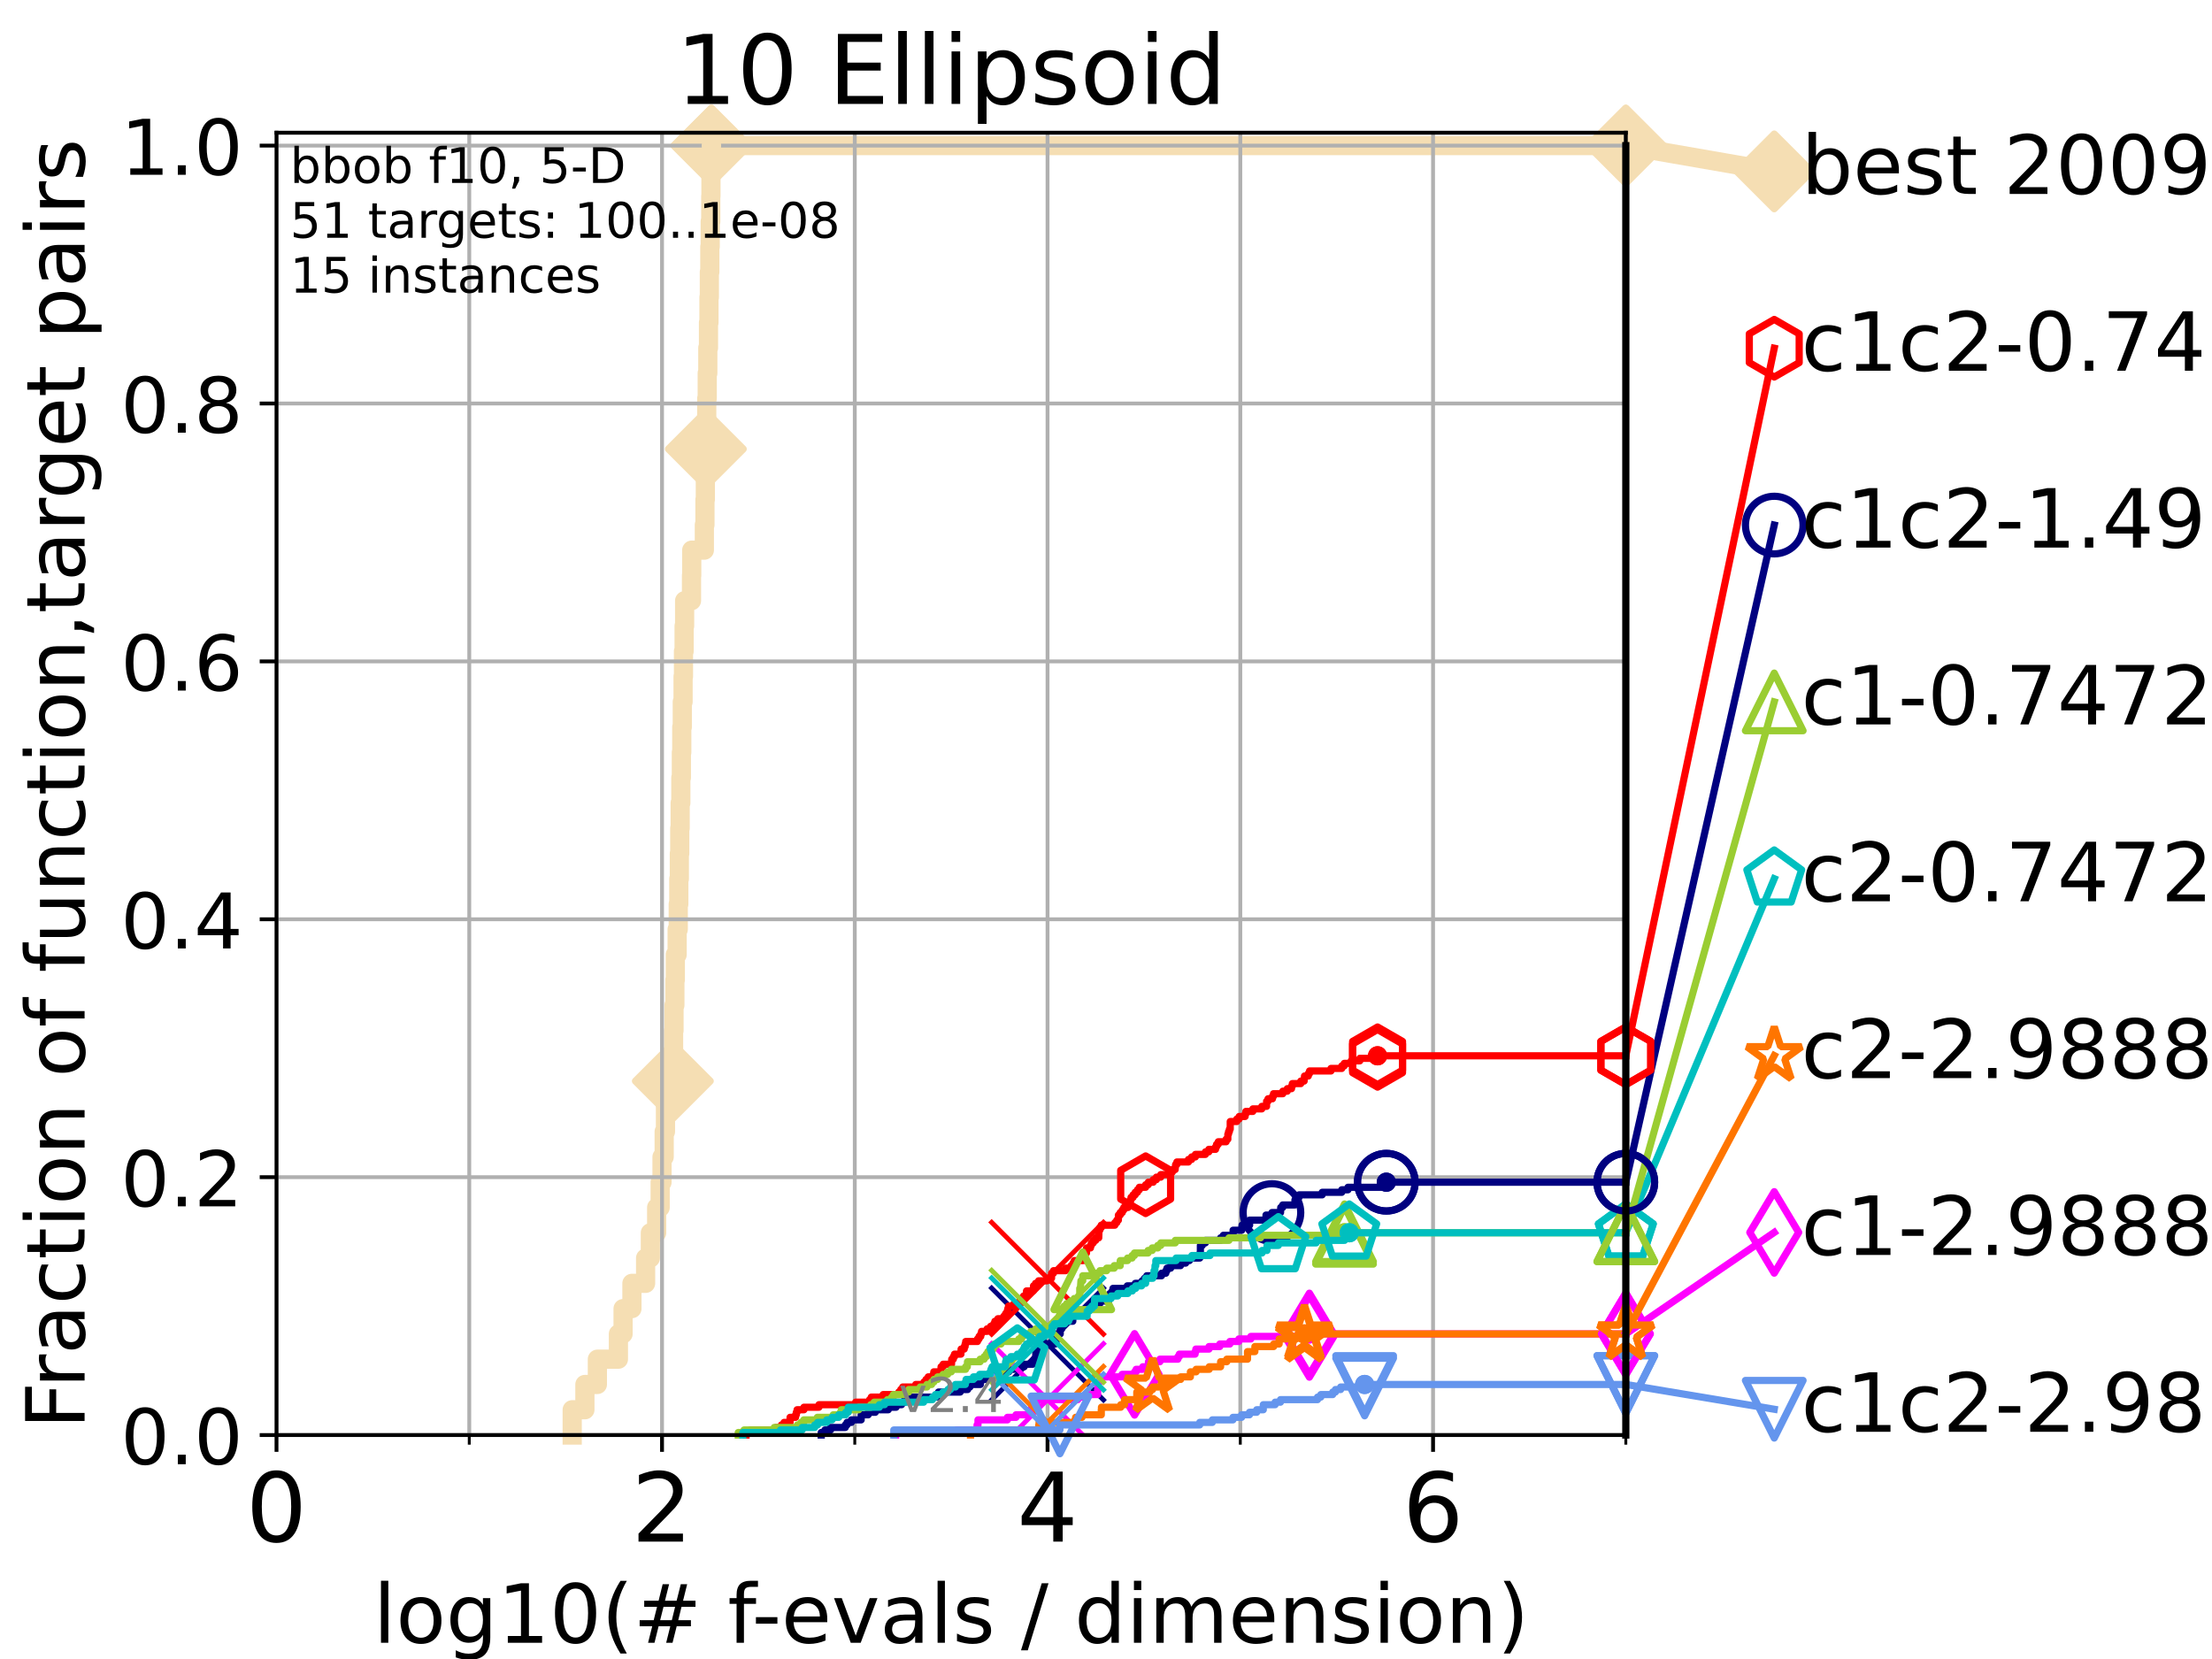 <?xml version="1.0" encoding="utf-8" standalone="no"?>
<!DOCTYPE svg PUBLIC "-//W3C//DTD SVG 1.1//EN"
  "http://www.w3.org/Graphics/SVG/1.1/DTD/svg11.dtd">
<!-- Created with matplotlib (https://matplotlib.org/) -->
<svg height="345.6pt" version="1.1" viewBox="0 0 460.8 345.6" width="460.8pt" xmlns="http://www.w3.org/2000/svg" xmlns:xlink="http://www.w3.org/1999/xlink">
 <defs>
  <style type="text/css">*{stroke-linecap:butt;stroke-linejoin:round;}</style>
 </defs>
 <g id="figure_1">
  <g id="patch_1">
   <path d="M 0 345.6 
L 460.8 345.6 
L 460.8 0 
L 0 0 
z
" style="fill:#ffffff;"/>
  </g>
  <g id="axes_1">
   <g id="patch_2">
    <path d="M 57.6 298.944 
L 338.688 298.944 
L 338.688 27.648 
L 57.6 27.648 
z
" style="fill:#ffffff;"/>
   </g>
   <g id="line2d_1">
    <path d="M 119.199 298.944 
L 119.199 293.677 
L 121.844 293.677 
L 121.844 288.41 
L 124.444 288.41 
L 124.444 283.143 
L 128.827 283.143 
L 128.827 277.877 
L 129.798 277.877 
L 129.798 272.61 
L 131.641 272.61 
L 131.641 267.343 
L 134.492 267.343 
L 134.492 262.076 
L 135.482 262.076 
L 135.482 256.809 
L 136.795 256.809 
L 136.795 251.542 
L 137.523 251.542 
L 137.523 246.275 
L 137.911 246.275 
L 137.911 241.009 
L 138.358 241.009 
L 138.358 235.742 
L 138.628 235.742 
L 138.628 230.475 
L 139.541 230.475 
L 139.541 225.208 
L 140.165 225.208 
L 140.165 219.941 
L 140.318 219.941 
L 140.318 214.674 
L 140.409 214.674 
L 140.409 209.407 
L 140.589 209.407 
L 140.589 204.141 
L 140.679 204.141 
L 140.679 198.874 
L 141.061 198.874 
L 141.061 193.607 
L 141.293 193.607 
L 141.293 188.34 
L 141.407 188.34 
L 141.407 183.073 
L 141.521 183.073 
L 141.521 177.806 
L 141.606 177.806 
L 141.606 172.539 
L 141.69 172.539 
L 141.69 167.272 
L 141.83 167.272 
L 141.83 162.006 
L 141.941 162.006 
L 141.941 156.739 
L 142.024 156.739 
L 142.024 151.472 
L 142.134 151.472 
L 142.134 146.205 
L 142.297 146.205 
L 142.297 140.938 
L 142.379 140.938 
L 142.379 135.671 
L 142.513 135.671 
L 142.513 130.404 
L 142.62 130.404 
L 142.62 125.138 
L 144.051 125.138 
L 144.051 119.871 
L 144.1 119.871 
L 144.1 114.604 
L 146.728 114.604 
L 146.728 109.337 
L 146.854 109.337 
L 146.854 104.07 
L 146.937 104.07 
L 146.937 98.803 
L 147.041 98.803 
L 147.041 93.536 
L 147.124 93.536 
L 147.124 88.27 
L 147.226 88.27 
L 147.226 83.003 
L 147.328 83.003 
L 147.328 77.736 
L 147.45 77.736 
L 147.45 72.469 
L 147.59 72.469 
L 147.59 67.202 
L 147.69 67.202 
L 147.69 61.935 
L 147.77 61.935 
L 147.77 56.668 
L 147.868 56.668 
L 147.868 51.402 
L 147.947 51.402 
L 147.947 46.135 
L 148.064 46.135 
L 148.064 40.868 
L 148.103 40.868 
L 148.103 35.601 
L 148.2 35.601 
L 148.2 30.334 
L 338.688 30.334 
" style="fill:none;stroke:#f5deb3;stroke-linecap:square;stroke-width:4;"/>
   </g>
   <g id="line2d_2">
    <defs>
     <path d="M -0 7.778 
L 7.778 0 
L 0 -7.778 
L -7.778 -0 
z
" id="m0c474fc54b" style="stroke:#f5deb3;stroke-linejoin:miter;stroke-width:1.5;"/>
    </defs>
    <g>
     <use style="fill:#f5deb3;stroke:#f5deb3;stroke-linejoin:miter;stroke-width:1.5;" x="140.165" xlink:href="#m0c474fc54b" y="225.208"/>
     <use style="fill:#f5deb3;stroke:#f5deb3;stroke-linejoin:miter;stroke-width:1.5;" x="147.041" xlink:href="#m0c474fc54b" y="93.536"/>
     <use style="fill:#f5deb3;stroke:#f5deb3;stroke-linejoin:miter;stroke-width:1.5;" x="148.2" xlink:href="#m0c474fc54b" y="30.334"/>
     <use style="fill:#f5deb3;stroke:#f5deb3;stroke-linejoin:miter;stroke-width:1.5;" x="148.2" xlink:href="#m0c474fc54b" y="30.334"/>
     <use style="fill:#f5deb3;stroke:#f5deb3;stroke-linejoin:miter;stroke-width:1.5;" x="338.688" xlink:href="#m0c474fc54b" y="30.334"/>
    </g>
   </g>
   <g id="line2d_3">
    <path style="fill:none;stroke:#f5deb3;stroke-linecap:square;stroke-width:4;"/>
    <g/>
   </g>
   <g id="line2d_4">
    <path d="M 338.688 30.334 
L 369.608 35.706 
" style="fill:none;stroke:#f5deb3;stroke-linecap:square;stroke-width:4;"/>
    <g>
     <use style="fill:#f5deb3;stroke:#f5deb3;stroke-linejoin:miter;stroke-width:1.5;" x="338.688" xlink:href="#m0c474fc54b" y="30.334"/>
     <use style="fill:#f5deb3;stroke:#f5deb3;stroke-linejoin:miter;stroke-width:1.5;" x="369.608" xlink:href="#m0c474fc54b" y="35.706"/>
    </g>
   </g>
   <g id="matplotlib.axis_1">
    <g id="xtick_1">
     <g id="line2d_5">
      <path clip-path="url(#pf742a12d38)" d="M 57.6 298.944 
L 57.6 27.648 
" style="fill:none;stroke:#b0b0b0;stroke-linecap:square;stroke-width:0.8;"/>
     </g>
     <g id="line2d_6">
      <defs>
       <path d="M 0 0 
L 0 3.5 
" id="m58e3b6e5eb" style="stroke:#000000;stroke-width:0.8;"/>
      </defs>
      <g>
       <use style="stroke:#000000;stroke-width:0.8;" x="57.6" xlink:href="#m58e3b6e5eb" y="298.944"/>
      </g>
     </g>
     <g id="text_1">
      <!-- 0 -->
      <g transform="translate(51.237 321.141)scale(0.2 -0.2)">
       <defs>
        <path d="M 31.781 66.406 
Q 24.172 66.406 20.328 58.906 
Q 16.5 51.422 16.5 36.375 
Q 16.5 21.391 20.328 13.891 
Q 24.172 6.391 31.781 6.391 
Q 39.453 6.391 43.281 13.891 
Q 47.125 21.391 47.125 36.375 
Q 47.125 51.422 43.281 58.906 
Q 39.453 66.406 31.781 66.406 
z
M 31.781 74.219 
Q 44.047 74.219 50.516 64.516 
Q 56.984 54.828 56.984 36.375 
Q 56.984 17.969 50.516 8.266 
Q 44.047 -1.422 31.781 -1.422 
Q 19.531 -1.422 13.062 8.266 
Q 6.594 17.969 6.594 36.375 
Q 6.594 54.828 13.062 64.516 
Q 19.531 74.219 31.781 74.219 
z
" id="DejaVuSans-48"/>
       </defs>
       <use xlink:href="#DejaVuSans-48"/>
      </g>
     </g>
    </g>
    <g id="xtick_2">
     <g id="line2d_7">
      <path clip-path="url(#pf742a12d38)" d="M 137.911 298.944 
L 137.911 27.648 
" style="fill:none;stroke:#b0b0b0;stroke-linecap:square;stroke-width:0.8;"/>
     </g>
     <g id="line2d_8">
      <g>
       <use style="stroke:#000000;stroke-width:0.8;" x="137.911" xlink:href="#m58e3b6e5eb" y="298.944"/>
      </g>
     </g>
     <g id="text_2">
      <!-- 2 -->
      <g transform="translate(131.548 321.141)scale(0.2 -0.2)">
       <defs>
        <path d="M 19.188 8.297 
L 53.609 8.297 
L 53.609 0 
L 7.328 0 
L 7.328 8.297 
Q 12.938 14.109 22.625 23.891 
Q 32.328 33.688 34.812 36.531 
Q 39.547 41.844 41.422 45.531 
Q 43.312 49.219 43.312 52.781 
Q 43.312 58.594 39.234 62.25 
Q 35.156 65.922 28.609 65.922 
Q 23.969 65.922 18.812 64.312 
Q 13.672 62.703 7.812 59.422 
L 7.812 69.391 
Q 13.766 71.781 18.938 73 
Q 24.125 74.219 28.422 74.219 
Q 39.75 74.219 46.484 68.547 
Q 53.219 62.891 53.219 53.422 
Q 53.219 48.922 51.531 44.891 
Q 49.859 40.875 45.406 35.406 
Q 44.188 33.984 37.641 27.219 
Q 31.109 20.453 19.188 8.297 
z
" id="DejaVuSans-50"/>
       </defs>
       <use xlink:href="#DejaVuSans-50"/>
      </g>
     </g>
    </g>
    <g id="xtick_3">
     <g id="line2d_9">
      <path clip-path="url(#pf742a12d38)" d="M 218.222 298.944 
L 218.222 27.648 
" style="fill:none;stroke:#b0b0b0;stroke-linecap:square;stroke-width:0.8;"/>
     </g>
     <g id="line2d_10">
      <g>
       <use style="stroke:#000000;stroke-width:0.8;" x="218.222" xlink:href="#m58e3b6e5eb" y="298.944"/>
      </g>
     </g>
     <g id="text_3">
      <!-- 4 -->
      <g transform="translate(211.859 321.141)scale(0.2 -0.2)">
       <defs>
        <path d="M 37.797 64.312 
L 12.891 25.391 
L 37.797 25.391 
z
M 35.203 72.906 
L 47.609 72.906 
L 47.609 25.391 
L 58.016 25.391 
L 58.016 17.188 
L 47.609 17.188 
L 47.609 0 
L 37.797 0 
L 37.797 17.188 
L 4.891 17.188 
L 4.891 26.703 
z
" id="DejaVuSans-52"/>
       </defs>
       <use xlink:href="#DejaVuSans-52"/>
      </g>
     </g>
    </g>
    <g id="xtick_4">
     <g id="line2d_11">
      <path clip-path="url(#pf742a12d38)" d="M 298.533 298.944 
L 298.533 27.648 
" style="fill:none;stroke:#b0b0b0;stroke-linecap:square;stroke-width:0.8;"/>
     </g>
     <g id="line2d_12">
      <g>
       <use style="stroke:#000000;stroke-width:0.8;" x="298.533" xlink:href="#m58e3b6e5eb" y="298.944"/>
      </g>
     </g>
     <g id="text_4">
      <!-- 6 -->
      <g transform="translate(292.17 321.141)scale(0.2 -0.2)">
       <defs>
        <path d="M 33.016 40.375 
Q 26.375 40.375 22.484 35.828 
Q 18.609 31.297 18.609 23.391 
Q 18.609 15.531 22.484 10.953 
Q 26.375 6.391 33.016 6.391 
Q 39.656 6.391 43.531 10.953 
Q 47.406 15.531 47.406 23.391 
Q 47.406 31.297 43.531 35.828 
Q 39.656 40.375 33.016 40.375 
z
M 52.594 71.297 
L 52.594 62.312 
Q 48.875 64.062 45.094 64.984 
Q 41.312 65.922 37.594 65.922 
Q 27.828 65.922 22.672 59.328 
Q 17.531 52.734 16.797 39.406 
Q 19.672 43.656 24.016 45.922 
Q 28.375 48.188 33.594 48.188 
Q 44.578 48.188 50.953 41.516 
Q 57.328 34.859 57.328 23.391 
Q 57.328 12.156 50.688 5.359 
Q 44.047 -1.422 33.016 -1.422 
Q 20.359 -1.422 13.672 8.266 
Q 6.984 17.969 6.984 36.375 
Q 6.984 53.656 15.188 63.938 
Q 23.391 74.219 37.203 74.219 
Q 40.922 74.219 44.703 73.484 
Q 48.484 72.75 52.594 71.297 
z
" id="DejaVuSans-54"/>
       </defs>
       <use xlink:href="#DejaVuSans-54"/>
      </g>
     </g>
    </g>
    <g id="xtick_5">
     <g id="line2d_13">
      <path clip-path="url(#pf742a12d38)" d="M 97.755 298.944 
L 97.755 27.648 
" style="fill:none;stroke:#b0b0b0;stroke-linecap:square;stroke-width:0.8;"/>
     </g>
     <g id="line2d_14">
      <defs>
       <path d="M 0 0 
L 0 2 
" id="me045f80bc2" style="stroke:#000000;stroke-width:0.6;"/>
      </defs>
      <g>
       <use style="stroke:#000000;stroke-width:0.6;" x="97.755" xlink:href="#me045f80bc2" y="298.944"/>
      </g>
     </g>
    </g>
    <g id="xtick_6">
     <g id="line2d_15">
      <path clip-path="url(#pf742a12d38)" d="M 178.066 298.944 
L 178.066 27.648 
" style="fill:none;stroke:#b0b0b0;stroke-linecap:square;stroke-width:0.8;"/>
     </g>
     <g id="line2d_16">
      <g>
       <use style="stroke:#000000;stroke-width:0.6;" x="178.066" xlink:href="#me045f80bc2" y="298.944"/>
      </g>
     </g>
    </g>
    <g id="xtick_7">
     <g id="line2d_17">
      <path clip-path="url(#pf742a12d38)" d="M 258.377 298.944 
L 258.377 27.648 
" style="fill:none;stroke:#b0b0b0;stroke-linecap:square;stroke-width:0.8;"/>
     </g>
     <g id="line2d_18">
      <g>
       <use style="stroke:#000000;stroke-width:0.6;" x="258.377" xlink:href="#me045f80bc2" y="298.944"/>
      </g>
     </g>
    </g>
    <g id="xtick_8">
     <g id="line2d_19">
      <path clip-path="url(#pf742a12d38)" d="M 338.688 298.944 
L 338.688 27.648 
" style="fill:none;stroke:#b0b0b0;stroke-linecap:square;stroke-width:0.8;"/>
     </g>
     <g id="line2d_20">
      <g>
       <use style="stroke:#000000;stroke-width:0.6;" x="338.688" xlink:href="#me045f80bc2" y="298.944"/>
      </g>
     </g>
    </g>
    <g id="text_5">
     <!-- log10(# f-evals / dimension) -->
     <g transform="translate(77.764 342.218)scale(0.17 -0.17)">
      <defs>
       <path d="M 9.422 75.984 
L 18.406 75.984 
L 18.406 0 
L 9.422 0 
z
" id="DejaVuSans-108"/>
       <path d="M 30.609 48.391 
Q 23.391 48.391 19.188 42.75 
Q 14.984 37.109 14.984 27.297 
Q 14.984 17.484 19.156 11.844 
Q 23.344 6.203 30.609 6.203 
Q 37.797 6.203 41.984 11.859 
Q 46.188 17.531 46.188 27.297 
Q 46.188 37.016 41.984 42.703 
Q 37.797 48.391 30.609 48.391 
z
M 30.609 56 
Q 42.328 56 49.016 48.375 
Q 55.719 40.766 55.719 27.297 
Q 55.719 13.875 49.016 6.219 
Q 42.328 -1.422 30.609 -1.422 
Q 18.844 -1.422 12.172 6.219 
Q 5.516 13.875 5.516 27.297 
Q 5.516 40.766 12.172 48.375 
Q 18.844 56 30.609 56 
z
" id="DejaVuSans-111"/>
       <path d="M 45.406 27.984 
Q 45.406 37.75 41.375 43.109 
Q 37.359 48.484 30.078 48.484 
Q 22.859 48.484 18.828 43.109 
Q 14.797 37.75 14.797 27.984 
Q 14.797 18.266 18.828 12.891 
Q 22.859 7.516 30.078 7.516 
Q 37.359 7.516 41.375 12.891 
Q 45.406 18.266 45.406 27.984 
z
M 54.391 6.781 
Q 54.391 -7.172 48.188 -13.984 
Q 42 -20.797 29.203 -20.797 
Q 24.469 -20.797 20.266 -20.094 
Q 16.062 -19.391 12.109 -17.922 
L 12.109 -9.188 
Q 16.062 -11.328 19.922 -12.344 
Q 23.781 -13.375 27.781 -13.375 
Q 36.625 -13.375 41.016 -8.766 
Q 45.406 -4.156 45.406 5.172 
L 45.406 9.625 
Q 42.625 4.781 38.281 2.391 
Q 33.938 0 27.875 0 
Q 17.828 0 11.672 7.656 
Q 5.516 15.328 5.516 27.984 
Q 5.516 40.672 11.672 48.328 
Q 17.828 56 27.875 56 
Q 33.938 56 38.281 53.609 
Q 42.625 51.219 45.406 46.391 
L 45.406 54.688 
L 54.391 54.688 
z
" id="DejaVuSans-103"/>
       <path d="M 12.406 8.297 
L 28.516 8.297 
L 28.516 63.922 
L 10.984 60.406 
L 10.984 69.391 
L 28.422 72.906 
L 38.281 72.906 
L 38.281 8.297 
L 54.391 8.297 
L 54.391 0 
L 12.406 0 
z
" id="DejaVuSans-49"/>
       <path d="M 31 75.875 
Q 24.469 64.656 21.281 53.656 
Q 18.109 42.672 18.109 31.391 
Q 18.109 20.125 21.312 9.062 
Q 24.516 -2 31 -13.188 
L 23.188 -13.188 
Q 15.875 -1.703 12.234 9.375 
Q 8.594 20.453 8.594 31.391 
Q 8.594 42.281 12.203 53.312 
Q 15.828 64.359 23.188 75.875 
z
" id="DejaVuSans-40"/>
       <path d="M 51.125 44 
L 36.922 44 
L 32.812 27.688 
L 47.125 27.688 
z
M 43.797 71.781 
L 38.719 51.516 
L 52.984 51.516 
L 58.109 71.781 
L 65.922 71.781 
L 60.891 51.516 
L 76.125 51.516 
L 76.125 44 
L 58.984 44 
L 54.984 27.688 
L 70.516 27.688 
L 70.516 20.219 
L 53.078 20.219 
L 48 0 
L 40.188 0 
L 45.219 20.219 
L 30.906 20.219 
L 25.875 0 
L 18.016 0 
L 23.094 20.219 
L 7.719 20.219 
L 7.719 27.688 
L 24.906 27.688 
L 29 44 
L 13.281 44 
L 13.281 51.516 
L 30.906 51.516 
L 35.891 71.781 
z
" id="DejaVuSans-35"/>
       <path id="DejaVuSans-32"/>
       <path d="M 37.109 75.984 
L 37.109 68.5 
L 28.516 68.5 
Q 23.688 68.5 21.797 66.547 
Q 19.922 64.594 19.922 59.516 
L 19.922 54.688 
L 34.719 54.688 
L 34.719 47.703 
L 19.922 47.703 
L 19.922 0 
L 10.891 0 
L 10.891 47.703 
L 2.297 47.703 
L 2.297 54.688 
L 10.891 54.688 
L 10.891 58.5 
Q 10.891 67.625 15.141 71.797 
Q 19.391 75.984 28.609 75.984 
z
" id="DejaVuSans-102"/>
       <path d="M 4.891 31.391 
L 31.203 31.391 
L 31.203 23.391 
L 4.891 23.391 
z
" id="DejaVuSans-45"/>
       <path d="M 56.203 29.594 
L 56.203 25.203 
L 14.891 25.203 
Q 15.484 15.922 20.484 11.062 
Q 25.484 6.203 34.422 6.203 
Q 39.594 6.203 44.453 7.469 
Q 49.312 8.734 54.109 11.281 
L 54.109 2.781 
Q 49.266 0.734 44.188 -0.344 
Q 39.109 -1.422 33.891 -1.422 
Q 20.797 -1.422 13.156 6.188 
Q 5.516 13.812 5.516 26.812 
Q 5.516 40.234 12.766 48.109 
Q 20.016 56 32.328 56 
Q 43.359 56 49.781 48.891 
Q 56.203 41.797 56.203 29.594 
z
M 47.219 32.234 
Q 47.125 39.594 43.094 43.984 
Q 39.062 48.391 32.422 48.391 
Q 24.906 48.391 20.391 44.141 
Q 15.875 39.891 15.188 32.172 
z
" id="DejaVuSans-101"/>
       <path d="M 2.984 54.688 
L 12.5 54.688 
L 29.594 8.797 
L 46.688 54.688 
L 56.203 54.688 
L 35.688 0 
L 23.484 0 
z
" id="DejaVuSans-118"/>
       <path d="M 34.281 27.484 
Q 23.391 27.484 19.188 25 
Q 14.984 22.516 14.984 16.5 
Q 14.984 11.719 18.141 8.906 
Q 21.297 6.109 26.703 6.109 
Q 34.188 6.109 38.703 11.406 
Q 43.219 16.703 43.219 25.484 
L 43.219 27.484 
z
M 52.203 31.203 
L 52.203 0 
L 43.219 0 
L 43.219 8.297 
Q 40.141 3.328 35.547 0.953 
Q 30.953 -1.422 24.312 -1.422 
Q 15.922 -1.422 10.953 3.297 
Q 6 8.016 6 15.922 
Q 6 25.141 12.172 29.828 
Q 18.359 34.516 30.609 34.516 
L 43.219 34.516 
L 43.219 35.406 
Q 43.219 41.609 39.141 45 
Q 35.062 48.391 27.688 48.391 
Q 23 48.391 18.547 47.266 
Q 14.109 46.141 10.016 43.891 
L 10.016 52.203 
Q 14.938 54.109 19.578 55.047 
Q 24.219 56 28.609 56 
Q 40.484 56 46.344 49.844 
Q 52.203 43.703 52.203 31.203 
z
" id="DejaVuSans-97"/>
       <path d="M 44.281 53.078 
L 44.281 44.578 
Q 40.484 46.531 36.375 47.5 
Q 32.281 48.484 27.875 48.484 
Q 21.188 48.484 17.844 46.438 
Q 14.5 44.391 14.5 40.281 
Q 14.5 37.156 16.891 35.375 
Q 19.281 33.594 26.516 31.984 
L 29.594 31.297 
Q 39.156 29.25 43.188 25.516 
Q 47.219 21.781 47.219 15.094 
Q 47.219 7.469 41.188 3.016 
Q 35.156 -1.422 24.609 -1.422 
Q 20.219 -1.422 15.453 -0.562 
Q 10.688 0.297 5.422 2 
L 5.422 11.281 
Q 10.406 8.688 15.234 7.391 
Q 20.062 6.109 24.812 6.109 
Q 31.156 6.109 34.562 8.281 
Q 37.984 10.453 37.984 14.406 
Q 37.984 18.062 35.516 20.016 
Q 33.062 21.969 24.703 23.781 
L 21.578 24.516 
Q 13.234 26.266 9.516 29.906 
Q 5.812 33.547 5.812 39.891 
Q 5.812 47.609 11.281 51.797 
Q 16.75 56 26.812 56 
Q 31.781 56 36.172 55.266 
Q 40.578 54.547 44.281 53.078 
z
" id="DejaVuSans-115"/>
       <path d="M 25.391 72.906 
L 33.688 72.906 
L 8.297 -9.281 
L 0 -9.281 
z
" id="DejaVuSans-47"/>
       <path d="M 45.406 46.391 
L 45.406 75.984 
L 54.391 75.984 
L 54.391 0 
L 45.406 0 
L 45.406 8.203 
Q 42.578 3.328 38.25 0.953 
Q 33.938 -1.422 27.875 -1.422 
Q 17.969 -1.422 11.734 6.484 
Q 5.516 14.406 5.516 27.297 
Q 5.516 40.188 11.734 48.094 
Q 17.969 56 27.875 56 
Q 33.938 56 38.25 53.625 
Q 42.578 51.266 45.406 46.391 
z
M 14.797 27.297 
Q 14.797 17.391 18.875 11.75 
Q 22.953 6.109 30.078 6.109 
Q 37.203 6.109 41.297 11.75 
Q 45.406 17.391 45.406 27.297 
Q 45.406 37.203 41.297 42.844 
Q 37.203 48.484 30.078 48.484 
Q 22.953 48.484 18.875 42.844 
Q 14.797 37.203 14.797 27.297 
z
" id="DejaVuSans-100"/>
       <path d="M 9.422 54.688 
L 18.406 54.688 
L 18.406 0 
L 9.422 0 
z
M 9.422 75.984 
L 18.406 75.984 
L 18.406 64.594 
L 9.422 64.594 
z
" id="DejaVuSans-105"/>
       <path d="M 52 44.188 
Q 55.375 50.25 60.062 53.125 
Q 64.75 56 71.094 56 
Q 79.641 56 84.281 50.016 
Q 88.922 44.047 88.922 33.016 
L 88.922 0 
L 79.891 0 
L 79.891 32.719 
Q 79.891 40.578 77.094 44.375 
Q 74.312 48.188 68.609 48.188 
Q 61.625 48.188 57.562 43.547 
Q 53.516 38.922 53.516 30.906 
L 53.516 0 
L 44.484 0 
L 44.484 32.719 
Q 44.484 40.625 41.703 44.406 
Q 38.922 48.188 33.109 48.188 
Q 26.219 48.188 22.156 43.531 
Q 18.109 38.875 18.109 30.906 
L 18.109 0 
L 9.078 0 
L 9.078 54.688 
L 18.109 54.688 
L 18.109 46.188 
Q 21.188 51.219 25.484 53.609 
Q 29.781 56 35.688 56 
Q 41.656 56 45.828 52.969 
Q 50 49.953 52 44.188 
z
" id="DejaVuSans-109"/>
       <path d="M 54.891 33.016 
L 54.891 0 
L 45.906 0 
L 45.906 32.719 
Q 45.906 40.484 42.875 44.328 
Q 39.844 48.188 33.797 48.188 
Q 26.516 48.188 22.312 43.547 
Q 18.109 38.922 18.109 30.906 
L 18.109 0 
L 9.078 0 
L 9.078 54.688 
L 18.109 54.688 
L 18.109 46.188 
Q 21.344 51.125 25.703 53.562 
Q 30.078 56 35.797 56 
Q 45.219 56 50.047 50.172 
Q 54.891 44.344 54.891 33.016 
z
" id="DejaVuSans-110"/>
       <path d="M 8.016 75.875 
L 15.828 75.875 
Q 23.141 64.359 26.781 53.312 
Q 30.422 42.281 30.422 31.391 
Q 30.422 20.453 26.781 9.375 
Q 23.141 -1.703 15.828 -13.188 
L 8.016 -13.188 
Q 14.5 -2 17.703 9.062 
Q 20.906 20.125 20.906 31.391 
Q 20.906 42.672 17.703 53.656 
Q 14.5 64.656 8.016 75.875 
z
" id="DejaVuSans-41"/>
      </defs>
      <use xlink:href="#DejaVuSans-108"/>
      <use x="27.783" xlink:href="#DejaVuSans-111"/>
      <use x="88.965" xlink:href="#DejaVuSans-103"/>
      <use x="152.441" xlink:href="#DejaVuSans-49"/>
      <use x="216.064" xlink:href="#DejaVuSans-48"/>
      <use x="279.688" xlink:href="#DejaVuSans-40"/>
      <use x="318.701" xlink:href="#DejaVuSans-35"/>
      <use x="402.49" xlink:href="#DejaVuSans-32"/>
      <use x="434.277" xlink:href="#DejaVuSans-102"/>
      <use x="463.982" xlink:href="#DejaVuSans-45"/>
      <use x="500.066" xlink:href="#DejaVuSans-101"/>
      <use x="561.59" xlink:href="#DejaVuSans-118"/>
      <use x="620.77" xlink:href="#DejaVuSans-97"/>
      <use x="682.049" xlink:href="#DejaVuSans-108"/>
      <use x="709.832" xlink:href="#DejaVuSans-115"/>
      <use x="761.932" xlink:href="#DejaVuSans-32"/>
      <use x="793.719" xlink:href="#DejaVuSans-47"/>
      <use x="827.41" xlink:href="#DejaVuSans-32"/>
      <use x="859.197" xlink:href="#DejaVuSans-100"/>
      <use x="922.674" xlink:href="#DejaVuSans-105"/>
      <use x="950.457" xlink:href="#DejaVuSans-109"/>
      <use x="1047.869" xlink:href="#DejaVuSans-101"/>
      <use x="1109.393" xlink:href="#DejaVuSans-110"/>
      <use x="1172.771" xlink:href="#DejaVuSans-115"/>
      <use x="1224.871" xlink:href="#DejaVuSans-105"/>
      <use x="1252.654" xlink:href="#DejaVuSans-111"/>
      <use x="1313.836" xlink:href="#DejaVuSans-110"/>
      <use x="1377.215" xlink:href="#DejaVuSans-41"/>
     </g>
    </g>
   </g>
   <g id="matplotlib.axis_2">
    <g id="ytick_1">
     <g id="line2d_21">
      <path clip-path="url(#pf742a12d38)" d="M 57.6 298.944 
L 338.688 298.944 
" style="fill:none;stroke:#b0b0b0;stroke-linecap:square;stroke-width:0.8;"/>
     </g>
     <g id="line2d_22">
      <defs>
       <path d="M 0 0 
L -3.5 0 
" id="m8072397b5d" style="stroke:#000000;stroke-width:0.8;"/>
      </defs>
      <g>
       <use style="stroke:#000000;stroke-width:0.8;" x="57.6" xlink:href="#m8072397b5d" y="298.944"/>
      </g>
     </g>
     <g id="text_6">
      <!-- 0.0 -->
      <g transform="translate(25.155 305.023)scale(0.16 -0.16)">
       <defs>
        <path d="M 10.688 12.406 
L 21 12.406 
L 21 0 
L 10.688 0 
z
" id="DejaVuSans-46"/>
       </defs>
       <use xlink:href="#DejaVuSans-48"/>
       <use x="63.623" xlink:href="#DejaVuSans-46"/>
       <use x="95.41" xlink:href="#DejaVuSans-48"/>
      </g>
     </g>
    </g>
    <g id="ytick_2">
     <g id="line2d_23">
      <path clip-path="url(#pf742a12d38)" d="M 57.6 245.222 
L 338.688 245.222 
" style="fill:none;stroke:#b0b0b0;stroke-linecap:square;stroke-width:0.8;"/>
     </g>
     <g id="line2d_24">
      <g>
       <use style="stroke:#000000;stroke-width:0.8;" x="57.6" xlink:href="#m8072397b5d" y="245.222"/>
      </g>
     </g>
     <g id="text_7">
      <!-- 0.2 -->
      <g transform="translate(25.155 251.301)scale(0.16 -0.16)">
       <use xlink:href="#DejaVuSans-48"/>
       <use x="63.623" xlink:href="#DejaVuSans-46"/>
       <use x="95.41" xlink:href="#DejaVuSans-50"/>
      </g>
     </g>
    </g>
    <g id="ytick_3">
     <g id="line2d_25">
      <path clip-path="url(#pf742a12d38)" d="M 57.6 191.5 
L 338.688 191.5 
" style="fill:none;stroke:#b0b0b0;stroke-linecap:square;stroke-width:0.8;"/>
     </g>
     <g id="line2d_26">
      <g>
       <use style="stroke:#000000;stroke-width:0.8;" x="57.6" xlink:href="#m8072397b5d" y="191.5"/>
      </g>
     </g>
     <g id="text_8">
      <!-- 0.4 -->
      <g transform="translate(25.155 197.579)scale(0.16 -0.16)">
       <use xlink:href="#DejaVuSans-48"/>
       <use x="63.623" xlink:href="#DejaVuSans-46"/>
       <use x="95.41" xlink:href="#DejaVuSans-52"/>
      </g>
     </g>
    </g>
    <g id="ytick_4">
     <g id="line2d_27">
      <path clip-path="url(#pf742a12d38)" d="M 57.6 137.778 
L 338.688 137.778 
" style="fill:none;stroke:#b0b0b0;stroke-linecap:square;stroke-width:0.8;"/>
     </g>
     <g id="line2d_28">
      <g>
       <use style="stroke:#000000;stroke-width:0.8;" x="57.6" xlink:href="#m8072397b5d" y="137.778"/>
      </g>
     </g>
     <g id="text_9">
      <!-- 0.6 -->
      <g transform="translate(25.155 143.857)scale(0.16 -0.16)">
       <use xlink:href="#DejaVuSans-48"/>
       <use x="63.623" xlink:href="#DejaVuSans-46"/>
       <use x="95.41" xlink:href="#DejaVuSans-54"/>
      </g>
     </g>
    </g>
    <g id="ytick_5">
     <g id="line2d_29">
      <path clip-path="url(#pf742a12d38)" d="M 57.6 84.056 
L 338.688 84.056 
" style="fill:none;stroke:#b0b0b0;stroke-linecap:square;stroke-width:0.8;"/>
     </g>
     <g id="line2d_30">
      <g>
       <use style="stroke:#000000;stroke-width:0.8;" x="57.6" xlink:href="#m8072397b5d" y="84.056"/>
      </g>
     </g>
     <g id="text_10">
      <!-- 0.8 -->
      <g transform="translate(25.155 90.135)scale(0.16 -0.16)">
       <defs>
        <path d="M 31.781 34.625 
Q 24.75 34.625 20.719 30.859 
Q 16.703 27.094 16.703 20.516 
Q 16.703 13.922 20.719 10.156 
Q 24.75 6.391 31.781 6.391 
Q 38.812 6.391 42.859 10.172 
Q 46.922 13.969 46.922 20.516 
Q 46.922 27.094 42.891 30.859 
Q 38.875 34.625 31.781 34.625 
z
M 21.922 38.812 
Q 15.578 40.375 12.031 44.719 
Q 8.5 49.078 8.5 55.328 
Q 8.5 64.062 14.719 69.141 
Q 20.953 74.219 31.781 74.219 
Q 42.672 74.219 48.875 69.141 
Q 55.078 64.062 55.078 55.328 
Q 55.078 49.078 51.531 44.719 
Q 48 40.375 41.703 38.812 
Q 48.828 37.156 52.797 32.312 
Q 56.781 27.484 56.781 20.516 
Q 56.781 9.906 50.312 4.234 
Q 43.844 -1.422 31.781 -1.422 
Q 19.734 -1.422 13.25 4.234 
Q 6.781 9.906 6.781 20.516 
Q 6.781 27.484 10.781 32.312 
Q 14.797 37.156 21.922 38.812 
z
M 18.312 54.391 
Q 18.312 48.734 21.844 45.562 
Q 25.391 42.391 31.781 42.391 
Q 38.141 42.391 41.719 45.562 
Q 45.312 48.734 45.312 54.391 
Q 45.312 60.062 41.719 63.234 
Q 38.141 66.406 31.781 66.406 
Q 25.391 66.406 21.844 63.234 
Q 18.312 60.062 18.312 54.391 
z
" id="DejaVuSans-56"/>
       </defs>
       <use xlink:href="#DejaVuSans-48"/>
       <use x="63.623" xlink:href="#DejaVuSans-46"/>
       <use x="95.41" xlink:href="#DejaVuSans-56"/>
      </g>
     </g>
    </g>
    <g id="ytick_6">
     <g id="line2d_31">
      <path clip-path="url(#pf742a12d38)" d="M 57.6 30.334 
L 338.688 30.334 
" style="fill:none;stroke:#b0b0b0;stroke-linecap:square;stroke-width:0.8;"/>
     </g>
     <g id="line2d_32">
      <g>
       <use style="stroke:#000000;stroke-width:0.8;" x="57.6" xlink:href="#m8072397b5d" y="30.334"/>
      </g>
     </g>
     <g id="text_11">
      <!-- 1.0 -->
      <g transform="translate(25.155 36.413)scale(0.16 -0.16)">
       <use xlink:href="#DejaVuSans-49"/>
       <use x="63.623" xlink:href="#DejaVuSans-46"/>
       <use x="95.41" xlink:href="#DejaVuSans-48"/>
      </g>
     </g>
    </g>
    <g id="text_12">
     <!-- Fraction of function,target pairs -->
     <g transform="translate(17.62 297.681)rotate(-90)scale(0.17 -0.17)">
      <defs>
       <path d="M 9.812 72.906 
L 51.703 72.906 
L 51.703 64.594 
L 19.672 64.594 
L 19.672 43.109 
L 48.578 43.109 
L 48.578 34.812 
L 19.672 34.812 
L 19.672 0 
L 9.812 0 
z
" id="DejaVuSans-70"/>
       <path d="M 41.109 46.297 
Q 39.594 47.172 37.812 47.578 
Q 36.031 48 33.891 48 
Q 26.266 48 22.188 43.047 
Q 18.109 38.094 18.109 28.812 
L 18.109 0 
L 9.078 0 
L 9.078 54.688 
L 18.109 54.688 
L 18.109 46.188 
Q 20.953 51.172 25.484 53.578 
Q 30.031 56 36.531 56 
Q 37.453 56 38.578 55.875 
Q 39.703 55.766 41.062 55.516 
z
" id="DejaVuSans-114"/>
       <path d="M 48.781 52.594 
L 48.781 44.188 
Q 44.969 46.297 41.141 47.344 
Q 37.312 48.391 33.406 48.391 
Q 24.656 48.391 19.812 42.844 
Q 14.984 37.312 14.984 27.297 
Q 14.984 17.281 19.812 11.734 
Q 24.656 6.203 33.406 6.203 
Q 37.312 6.203 41.141 7.25 
Q 44.969 8.297 48.781 10.406 
L 48.781 2.094 
Q 45.016 0.344 40.984 -0.531 
Q 36.969 -1.422 32.422 -1.422 
Q 20.062 -1.422 12.781 6.344 
Q 5.516 14.109 5.516 27.297 
Q 5.516 40.672 12.859 48.328 
Q 20.219 56 33.016 56 
Q 37.156 56 41.109 55.141 
Q 45.062 54.297 48.781 52.594 
z
" id="DejaVuSans-99"/>
       <path d="M 18.312 70.219 
L 18.312 54.688 
L 36.812 54.688 
L 36.812 47.703 
L 18.312 47.703 
L 18.312 18.016 
Q 18.312 11.328 20.141 9.422 
Q 21.969 7.516 27.594 7.516 
L 36.812 7.516 
L 36.812 0 
L 27.594 0 
Q 17.188 0 13.234 3.875 
Q 9.281 7.766 9.281 18.016 
L 9.281 47.703 
L 2.688 47.703 
L 2.688 54.688 
L 9.281 54.688 
L 9.281 70.219 
z
" id="DejaVuSans-116"/>
       <path d="M 8.5 21.578 
L 8.5 54.688 
L 17.484 54.688 
L 17.484 21.922 
Q 17.484 14.156 20.5 10.266 
Q 23.531 6.391 29.594 6.391 
Q 36.859 6.391 41.078 11.031 
Q 45.312 15.672 45.312 23.688 
L 45.312 54.688 
L 54.297 54.688 
L 54.297 0 
L 45.312 0 
L 45.312 8.406 
Q 42.047 3.422 37.719 1 
Q 33.406 -1.422 27.688 -1.422 
Q 18.266 -1.422 13.375 4.438 
Q 8.5 10.297 8.5 21.578 
z
M 31.109 56 
z
" id="DejaVuSans-117"/>
       <path d="M 11.719 12.406 
L 22.016 12.406 
L 22.016 4 
L 14.016 -11.625 
L 7.719 -11.625 
L 11.719 4 
z
" id="DejaVuSans-44"/>
       <path d="M 18.109 8.203 
L 18.109 -20.797 
L 9.078 -20.797 
L 9.078 54.688 
L 18.109 54.688 
L 18.109 46.391 
Q 20.953 51.266 25.266 53.625 
Q 29.594 56 35.594 56 
Q 45.562 56 51.781 48.094 
Q 58.016 40.188 58.016 27.297 
Q 58.016 14.406 51.781 6.484 
Q 45.562 -1.422 35.594 -1.422 
Q 29.594 -1.422 25.266 0.953 
Q 20.953 3.328 18.109 8.203 
z
M 48.688 27.297 
Q 48.688 37.203 44.609 42.844 
Q 40.531 48.484 33.406 48.484 
Q 26.266 48.484 22.188 42.844 
Q 18.109 37.203 18.109 27.297 
Q 18.109 17.391 22.188 11.75 
Q 26.266 6.109 33.406 6.109 
Q 40.531 6.109 44.609 11.75 
Q 48.688 17.391 48.688 27.297 
z
" id="DejaVuSans-112"/>
      </defs>
      <use xlink:href="#DejaVuSans-70"/>
      <use x="50.27" xlink:href="#DejaVuSans-114"/>
      <use x="91.383" xlink:href="#DejaVuSans-97"/>
      <use x="152.662" xlink:href="#DejaVuSans-99"/>
      <use x="207.643" xlink:href="#DejaVuSans-116"/>
      <use x="246.852" xlink:href="#DejaVuSans-105"/>
      <use x="274.635" xlink:href="#DejaVuSans-111"/>
      <use x="335.816" xlink:href="#DejaVuSans-110"/>
      <use x="399.195" xlink:href="#DejaVuSans-32"/>
      <use x="430.982" xlink:href="#DejaVuSans-111"/>
      <use x="492.164" xlink:href="#DejaVuSans-102"/>
      <use x="527.369" xlink:href="#DejaVuSans-32"/>
      <use x="559.156" xlink:href="#DejaVuSans-102"/>
      <use x="594.361" xlink:href="#DejaVuSans-117"/>
      <use x="657.74" xlink:href="#DejaVuSans-110"/>
      <use x="721.119" xlink:href="#DejaVuSans-99"/>
      <use x="776.1" xlink:href="#DejaVuSans-116"/>
      <use x="815.309" xlink:href="#DejaVuSans-105"/>
      <use x="843.092" xlink:href="#DejaVuSans-111"/>
      <use x="904.273" xlink:href="#DejaVuSans-110"/>
      <use x="967.652" xlink:href="#DejaVuSans-44"/>
      <use x="999.439" xlink:href="#DejaVuSans-116"/>
      <use x="1038.648" xlink:href="#DejaVuSans-97"/>
      <use x="1099.928" xlink:href="#DejaVuSans-114"/>
      <use x="1139.291" xlink:href="#DejaVuSans-103"/>
      <use x="1202.768" xlink:href="#DejaVuSans-101"/>
      <use x="1264.291" xlink:href="#DejaVuSans-116"/>
      <use x="1303.5" xlink:href="#DejaVuSans-32"/>
      <use x="1335.287" xlink:href="#DejaVuSans-112"/>
      <use x="1398.764" xlink:href="#DejaVuSans-97"/>
      <use x="1460.043" xlink:href="#DejaVuSans-105"/>
      <use x="1487.826" xlink:href="#DejaVuSans-114"/>
      <use x="1528.939" xlink:href="#DejaVuSans-115"/>
     </g>
    </g>
   </g>
   <g id="line2d_33">
    <defs>
     <path d="M 0 1.5 
C 0.398 1.5 0.779 1.342 1.061 1.061 
C 1.342 0.779 1.5 0.398 1.5 0 
C 1.5 -0.398 1.342 -0.779 1.061 -1.061 
C 0.779 -1.342 0.398 -1.5 0 -1.5 
C -0.398 -1.5 -0.779 -1.342 -1.061 -1.061 
C -1.342 -0.779 -1.5 -0.398 -1.5 0 
C -1.5 0.398 -1.342 0.779 -1.061 1.061 
C -0.779 1.342 -0.398 1.5 0 1.5 
z
" id="m72f8c53f24" style="stroke:#f5deb3;"/>
    </defs>
    <g>
     <use style="fill:#f5deb3;stroke:#f5deb3;" x="148.2" xlink:href="#m72f8c53f24" y="30.334"/>
     <use style="fill:#f5deb3;stroke:#f5deb3;" x="148.2" xlink:href="#m72f8c53f24" y="30.334"/>
    </g>
   </g>
   <g id="line2d_34">
    <defs>
     <path d="M 0 1.5 
C 0.398 1.5 0.779 1.342 1.061 1.061 
C 1.342 0.779 1.5 0.398 1.5 0 
C 1.5 -0.398 1.342 -0.779 1.061 -1.061 
C 0.779 -1.342 0.398 -1.5 0 -1.5 
C -0.398 -1.5 -0.779 -1.342 -1.061 -1.061 
C -1.342 -0.779 -1.5 -0.398 -1.5 0 
C -1.5 0.398 -1.342 0.779 -1.061 1.061 
C -0.779 1.342 -0.398 1.5 0 1.5 
z
" id="mfcf1ab401b" style="stroke:#000080;"/>
    </defs>
    <g>
     <use style="fill:#000080;stroke:#000080;" x="288.793" xlink:href="#mfcf1ab401b" y="246.275"/>
     <use style="fill:#000080;stroke:#000080;" x="288.793" xlink:href="#mfcf1ab401b" y="246.275"/>
    </g>
   </g>
   <g id="line2d_35">
    <path d="M 171.077 298.944 
L 171.077 298.417 
L 171.846 298.417 
L 171.846 297.891 
L 173.026 297.891 
L 173.026 297.364 
L 176.089 297.364 
L 176.089 296.837 
L 176.448 296.837 
L 176.448 296.311 
L 177.358 296.311 
L 177.358 295.784 
L 179.399 295.784 
L 179.399 294.731 
L 180.861 294.731 
L 180.861 294.204 
L 182.339 294.204 
L 182.339 293.677 
L 185.046 293.677 
L 185.046 293.15 
L 186.672 293.15 
L 186.672 292.624 
L 187.818 292.624 
L 187.818 292.097 
L 188.49 292.097 
L 188.49 291.57 
L 188.8 291.57 
L 188.8 291.044 
L 195.21 291.044 
L 195.21 290.517 
L 195.501 290.517 
L 195.501 289.99 
L 200.026 289.99 
L 200.026 289.464 
L 201.582 289.464 
L 201.582 288.937 
L 202.05 288.937 
L 202.05 288.41 
L 204.226 288.41 
L 204.226 287.884 
L 204.355 287.884 
L 204.355 287.357 
L 205.779 287.357 
L 205.779 286.83 
L 206.288 286.83 
L 206.288 286.304 
L 209.383 286.304 
L 209.383 285.777 
L 210.148 285.777 
L 210.148 285.25 
L 211.296 285.25 
L 211.296 284.723 
L 213.356 284.723 
L 213.356 284.197 
L 215.135 284.197 
L 215.135 283.67 
L 215.439 283.67 
L 215.439 283.143 
L 215.744 283.143 
L 215.785 281.563 
L 216.298 281.563 
L 216.298 281.037 
L 216.453 281.037 
L 216.453 280.51 
L 217.37 280.51 
L 217.37 279.983 
L 219.821 279.983 
L 219.821 279.457 
L 220.009 279.457 
L 220.009 277.877 
L 220.867 277.877 
L 220.867 276.823 
L 221.183 276.823 
L 221.208 275.243 
L 223.484 275.243 
L 223.5 273.663 
L 223.903 273.663 
L 223.903 273.136 
L 226.327 273.136 
L 226.327 272.61 
L 226.768 272.61 
L 226.768 272.083 
L 228.312 272.083 
L 228.312 271.556 
L 229.134 271.556 
L 229.134 271.03 
L 230.916 271.03 
L 230.916 270.503 
L 231.226 270.503 
L 231.226 269.45 
L 231.683 269.45 
L 231.683 268.923 
L 231.853 268.923 
L 231.853 268.396 
L 234.829 268.396 
L 234.829 267.87 
L 236.502 267.87 
L 236.502 267.343 
L 237.93 267.343 
L 237.93 266.816 
L 238.425 266.816 
L 238.425 266.289 
L 238.893 266.289 
L 238.893 265.763 
L 241.972 265.763 
L 241.972 265.236 
L 242.862 265.236 
L 242.862 264.709 
L 243.098 264.709 
L 243.098 264.183 
L 243.87 264.183 
L 243.87 263.656 
L 245.921 263.656 
L 245.921 263.129 
L 246.998 263.129 
L 246.998 262.603 
L 247.786 262.603 
L 247.786 262.076 
L 249.938 262.076 
L 249.97 261.023 
L 250.061 261.023 
L 250.061 259.443 
L 250.464 259.443 
L 250.464 258.916 
L 251.109 258.916 
L 251.109 258.389 
L 254.274 258.389 
L 254.274 257.862 
L 254.839 257.862 
L 254.839 257.336 
L 256.875 257.336 
L 256.875 256.282 
L 258.68 256.282 
L 258.735 255.229 
L 260.314 255.229 
L 260.314 254.176 
L 263.729 254.176 
L 263.729 253.122 
L 264.967 253.122 
L 264.967 252.596 
L 266.763 252.596 
L 266.798 251.542 
L 267.207 251.542 
L 267.207 251.016 
L 269.76 251.016 
L 269.76 249.962 
L 270.105 249.962 
L 270.105 249.436 
L 270.617 249.436 
L 270.617 248.909 
L 275.433 248.909 
L 275.433 248.382 
L 279.508 248.382 
L 279.508 247.855 
L 280.816 247.855 
L 280.816 247.329 
L 287.843 247.329 
L 287.843 246.802 
L 288.793 246.802 
L 288.793 246.275 
L 338.688 246.275 
L 338.688 246.275 
" style="fill:none;stroke:#000080;stroke-linecap:square;stroke-width:1.5;"/>
   </g>
   <g id="line2d_36">
    <defs>
     <path d="M 0 6 
C 1.591 6 3.117 5.368 4.243 4.243 
C 5.368 3.117 6 1.591 6 0 
C 6 -1.591 5.368 -3.117 4.243 -4.243 
C 3.117 -5.368 1.591 -6 0 -6 
C -1.591 -6 -3.117 -5.368 -4.243 -4.243 
C -5.368 -3.117 -6 -1.591 -6 0 
C -6 1.591 -5.368 3.117 -4.243 4.243 
C -3.117 5.368 -1.591 6 0 6 
z
" id="m7c2c6a5e26" style="stroke:#000080;stroke-width:1.5;"/>
    </defs>
    <g>
     <use style="fill-opacity:0;stroke:#000080;stroke-width:1.5;" x="264.967" xlink:href="#m7c2c6a5e26" y="252.596"/>
     <use style="fill-opacity:0;stroke:#000080;stroke-width:1.5;" x="288.793" xlink:href="#m7c2c6a5e26" y="246.275"/>
     <use style="fill-opacity:0;stroke:#000080;stroke-width:1.5;" x="288.793" xlink:href="#m7c2c6a5e26" y="246.275"/>
     <use style="fill-opacity:0;stroke:#000080;stroke-width:1.5;" x="338.688" xlink:href="#m7c2c6a5e26" y="246.275"/>
    </g>
   </g>
   <g id="line2d_37">
    <path style="fill:none;stroke:#000080;stroke-linecap:square;stroke-width:1.5;"/>
    <g/>
   </g>
   <g id="line2d_38">
    <path clip-path="url(#pf742a12d38)" d="M 218.222 279.983 
" style="fill:none;stroke:#000080;stroke-linecap:square;stroke-width:1.5;"/>
    <defs>
     <path d="M -12 12 
L 12 -12 
M -12 -12 
L 12 12 
" id="m05c8615c1e" style="stroke:#000080;"/>
    </defs>
    <g clip-path="url(#pf742a12d38)">
     <use style="fill:#000080;stroke:#000080;" x="218.222" xlink:href="#m05c8615c1e" y="279.983"/>
    </g>
   </g>
   <g id="line2d_39">
    <defs>
     <path d="M 0 1.5 
C 0.398 1.5 0.779 1.342 1.061 1.061 
C 1.342 0.779 1.5 0.398 1.5 0 
C 1.5 -0.398 1.342 -0.779 1.061 -1.061 
C 0.779 -1.342 0.398 -1.5 0 -1.5 
C -0.398 -1.5 -0.779 -1.342 -1.061 -1.061 
C -1.342 -0.779 -1.5 -0.398 -1.5 0 
C -1.5 0.398 -1.342 0.779 -1.061 1.061 
C -0.779 1.342 -0.398 1.5 0 1.5 
z
" id="ma2f8376cb1" style="stroke:#ff00ff;"/>
    </defs>
    <g>
     <use style="fill:#ff00ff;stroke:#ff00ff;" x="272.771" xlink:href="#ma2f8376cb1" y="277.877"/>
     <use style="fill:#ff00ff;stroke:#ff00ff;" x="272.771" xlink:href="#ma2f8376cb1" y="277.877"/>
    </g>
   </g>
   <g id="line2d_40">
    <path d="M 186.57 298.944 
L 186.57 298.417 
L 199.296 298.417 
L 199.296 297.891 
L 203.54 297.891 
L 203.54 296.837 
L 203.732 296.837 
L 203.732 295.784 
L 209.865 295.784 
L 209.865 295.257 
L 211.647 295.257 
L 211.647 294.731 
L 214.746 294.731 
L 214.746 294.204 
L 214.926 294.204 
L 214.926 292.624 
L 215.699 292.624 
L 215.699 292.097 
L 216.038 292.097 
L 216.038 291.57 
L 224.528 291.57 
L 224.528 291.044 
L 226.627 291.044 
L 226.627 290.517 
L 228.658 290.517 
L 228.658 289.464 
L 228.74 289.464 
L 228.74 287.884 
L 229.094 287.884 
L 229.094 287.357 
L 229.252 287.357 
L 229.252 286.83 
L 233.747 286.83 
L 233.747 286.304 
L 236.35 286.304 
L 236.35 285.777 
L 236.683 285.777 
L 236.683 285.25 
L 238.069 285.25 
L 238.069 284.723 
L 239.242 284.723 
L 239.242 283.67 
L 241.63 283.67 
L 241.63 283.143 
L 245.37 283.143 
L 245.37 282.617 
L 245.678 282.617 
L 245.678 282.09 
L 248.961 282.09 
L 248.961 281.563 
L 249.123 281.563 
L 249.123 281.037 
L 251.861 281.037 
L 251.861 280.51 
L 254.106 280.51 
L 254.106 279.983 
L 256.203 279.983 
L 256.203 279.457 
L 258.074 279.457 
L 258.074 278.93 
L 260.567 278.93 
L 260.567 278.403 
L 272.771 278.403 
L 272.771 277.877 
L 338.688 277.877 
" style="fill:none;stroke:#ff00ff;stroke-linecap:square;stroke-width:1.5;"/>
   </g>
   <g id="line2d_41">
    <defs>
     <path d="M -0 8.485 
L 5.091 0 
L 0 -8.485 
L -5.091 -0 
z
" id="m61fba2b118" style="stroke:#ff00ff;stroke-linejoin:miter;stroke-width:1.5;"/>
    </defs>
    <g>
     <use style="fill-opacity:0;stroke:#ff00ff;stroke-linejoin:miter;stroke-width:1.5;" x="236.35" xlink:href="#m61fba2b118" y="286.304"/>
     <use style="fill-opacity:0;stroke:#ff00ff;stroke-linejoin:miter;stroke-width:1.5;" x="272.771" xlink:href="#m61fba2b118" y="278.403"/>
     <use style="fill-opacity:0;stroke:#ff00ff;stroke-linejoin:miter;stroke-width:1.5;" x="272.771" xlink:href="#m61fba2b118" y="277.877"/>
     <use style="fill-opacity:0;stroke:#ff00ff;stroke-linejoin:miter;stroke-width:1.5;" x="338.688" xlink:href="#m61fba2b118" y="277.877"/>
    </g>
   </g>
   <g id="line2d_42">
    <path style="fill:none;stroke:#ff00ff;stroke-linecap:square;stroke-width:1.5;"/>
    <g/>
   </g>
   <g id="line2d_43">
    <path clip-path="url(#pf742a12d38)" d="M 218.222 291.57 
" style="fill:none;stroke:#ff00ff;stroke-linecap:square;stroke-width:1.5;"/>
    <defs>
     <path d="M -12 12 
L 12 -12 
M -12 -12 
L 12 12 
" id="mec889fb861" style="stroke:#ff00ff;"/>
    </defs>
    <g clip-path="url(#pf742a12d38)">
     <use style="fill:#ff00ff;stroke:#ff00ff;" x="218.222" xlink:href="#mec889fb861" y="291.57"/>
    </g>
   </g>
   <g id="line2d_44">
    <defs>
     <path d="M 0 1.5 
C 0.398 1.5 0.779 1.342 1.061 1.061 
C 1.342 0.779 1.5 0.398 1.5 0 
C 1.5 -0.398 1.342 -0.779 1.061 -1.061 
C 0.779 -1.342 0.398 -1.5 0 -1.5 
C -0.398 -1.5 -0.779 -1.342 -1.061 -1.061 
C -1.342 -0.779 -1.5 -0.398 -1.5 0 
C -1.5 0.398 -1.342 0.779 -1.061 1.061 
C -0.779 1.342 -0.398 1.5 0 1.5 
z
" id="mff717a99d9" style="stroke:#ff7500;"/>
    </defs>
    <g>
     <use style="fill:#ff7500;stroke:#ff7500;" x="271.734" xlink:href="#mff717a99d9" y="277.877"/>
     <use style="fill:#ff7500;stroke:#ff7500;" x="271.734" xlink:href="#mff717a99d9" y="277.877"/>
    </g>
   </g>
   <g id="line2d_45">
    <path d="M 202.173 298.944 
L 202.173 298.417 
L 206.452 298.417 
L 206.452 297.891 
L 216.389 297.891 
L 216.389 296.837 
L 216.46 296.837 
L 216.46 296.311 
L 223.912 296.311 
L 223.912 295.784 
L 224.07 295.784 
L 224.07 295.257 
L 225.4 295.257 
L 225.4 294.731 
L 229.417 294.731 
L 229.417 293.677 
L 229.451 293.677 
L 229.451 293.15 
L 233.478 293.15 
L 233.478 292.624 
L 234.265 292.624 
L 234.265 291.57 
L 236.791 291.57 
L 236.791 291.044 
L 236.813 291.044 
L 236.813 289.99 
L 239.555 289.99 
L 239.555 289.464 
L 240.115 289.464 
L 240.115 288.937 
L 241.957 288.937 
L 241.957 287.884 
L 244.003 287.884 
L 244.003 287.357 
L 245.951 287.357 
L 245.951 286.83 
L 247.981 286.83 
L 247.981 285.777 
L 249.176 285.777 
L 249.176 285.25 
L 251.907 285.25 
L 251.907 284.723 
L 254.275 284.723 
L 254.275 283.67 
L 255.562 283.67 
L 255.562 283.143 
L 259.88 283.143 
L 259.88 281.563 
L 261.411 281.563 
L 261.411 281.037 
L 261.416 281.037 
L 261.416 280.51 
L 265.332 280.51 
L 265.332 279.983 
L 266.465 279.983 
L 266.465 279.457 
L 266.469 279.457 
L 266.469 278.93 
L 270.032 278.93 
L 270.032 278.403 
L 271.734 278.403 
L 271.734 277.877 
L 338.688 277.877 
" style="fill:none;stroke:#ff7500;stroke-linecap:square;stroke-width:1.5;"/>
   </g>
   <g id="line2d_46">
    <defs>
     <path d="M 0 -6 
L -1.347 -1.854 
L -5.706 -1.854 
L -2.18 0.708 
L -3.527 4.854 
L -0 2.292 
L 3.527 4.854 
L 2.18 0.708 
L 5.706 -1.854 
L 1.347 -1.854 
z
" id="m2842eb7243" style="stroke:#ff7500;stroke-linejoin:bevel;stroke-width:1.5;"/>
    </defs>
    <g>
     <use style="fill-opacity:0;stroke:#ff7500;stroke-linejoin:bevel;stroke-width:1.5;" x="240.115" xlink:href="#m2842eb7243" y="288.937"/>
     <use style="fill-opacity:0;stroke:#ff7500;stroke-linejoin:bevel;stroke-width:1.5;" x="271.734" xlink:href="#m2842eb7243" y="278.403"/>
     <use style="fill-opacity:0;stroke:#ff7500;stroke-linejoin:bevel;stroke-width:1.5;" x="271.734" xlink:href="#m2842eb7243" y="277.877"/>
     <use style="fill-opacity:0;stroke:#ff7500;stroke-linejoin:bevel;stroke-width:1.5;" x="338.688" xlink:href="#m2842eb7243" y="277.877"/>
    </g>
   </g>
   <g id="line2d_47">
    <path style="fill:none;stroke:#ff7500;stroke-linecap:square;stroke-width:1.5;"/>
    <g/>
   </g>
   <g id="line2d_48">
    <path clip-path="url(#pf742a12d38)" d="M 218.222 296.311 
" style="fill:none;stroke:#ff7500;stroke-linecap:square;stroke-width:1.5;"/>
    <defs>
     <path d="M -12 12 
L 12 -12 
M -12 -12 
L 12 12 
" id="me42e3474eb" style="stroke:#ff7500;"/>
    </defs>
    <g clip-path="url(#pf742a12d38)">
     <use style="fill:#ff7500;stroke:#ff7500;" x="218.222" xlink:href="#me42e3474eb" y="296.311"/>
    </g>
   </g>
   <g id="line2d_49">
    <defs>
     <path d="M 0 1.5 
C 0.398 1.5 0.779 1.342 1.061 1.061 
C 1.342 0.779 1.5 0.398 1.5 0 
C 1.5 -0.398 1.342 -0.779 1.061 -1.061 
C 0.779 -1.342 0.398 -1.5 0 -1.5 
C -0.398 -1.5 -0.779 -1.342 -1.061 -1.061 
C -1.342 -0.779 -1.5 -0.398 -1.5 0 
C -1.5 0.398 -1.342 0.779 -1.061 1.061 
C -0.779 1.342 -0.398 1.5 0 1.5 
z
" id="m7a0946acb6" style="stroke:#6495ed;"/>
    </defs>
    <g>
     <use style="fill:#6495ed;stroke:#6495ed;" x="284.278" xlink:href="#m7a0946acb6" y="288.41"/>
     <use style="fill:#6495ed;stroke:#6495ed;" x="284.278" xlink:href="#m7a0946acb6" y="288.41"/>
    </g>
   </g>
   <g id="line2d_50">
    <path d="M 186.193 298.944 
L 186.193 297.891 
L 220.8 297.891 
L 220.8 296.837 
L 249.926 296.837 
L 249.926 296.311 
L 252.55 296.311 
L 252.55 295.784 
L 256.846 295.784 
L 256.846 295.257 
L 258.653 295.257 
L 258.653 294.731 
L 260.29 294.731 
L 260.29 294.204 
L 261.787 294.204 
L 261.787 293.677 
L 263.165 293.677 
L 263.165 292.624 
L 265.632 292.624 
L 265.632 292.097 
L 266.747 292.097 
L 266.747 291.57 
L 274.467 291.57 
L 274.467 291.044 
L 275.147 291.044 
L 275.147 290.517 
L 277.629 290.517 
L 277.629 289.99 
L 278.197 289.99 
L 278.197 289.464 
L 279.282 289.464 
L 279.282 288.937 
L 284.278 288.937 
L 284.278 288.41 
L 338.688 288.41 
" style="fill:none;stroke:#6495ed;stroke-linecap:square;stroke-width:1.5;"/>
   </g>
   <g id="line2d_51">
    <defs>
     <path d="M -0 6 
L 6 -6 
L -6 -6 
z
" id="me6bbd0bdff" style="stroke:#6495ed;stroke-linejoin:miter;stroke-width:1.5;"/>
    </defs>
    <g>
     <use style="fill-opacity:0;stroke:#6495ed;stroke-linejoin:miter;stroke-width:1.5;" x="220.8" xlink:href="#me6bbd0bdff" y="296.837"/>
     <use style="fill-opacity:0;stroke:#6495ed;stroke-linejoin:miter;stroke-width:1.5;" x="284.278" xlink:href="#me6bbd0bdff" y="288.937"/>
     <use style="fill-opacity:0;stroke:#6495ed;stroke-linejoin:miter;stroke-width:1.5;" x="284.278" xlink:href="#me6bbd0bdff" y="288.41"/>
     <use style="fill-opacity:0;stroke:#6495ed;stroke-linejoin:miter;stroke-width:1.5;" x="338.688" xlink:href="#me6bbd0bdff" y="288.41"/>
    </g>
   </g>
   <g id="line2d_52">
    <path style="fill:none;stroke:#6495ed;stroke-linecap:square;stroke-width:1.5;"/>
    <g/>
   </g>
   <g id="line2d_53">
    <path clip-path="url(#pf742a12d38)" d="M 218.222 297.891 
" style="fill:none;stroke:#6495ed;stroke-linecap:square;stroke-width:1.5;"/>
    <defs>
     <path d="M -12 12 
L 12 -12 
M -12 -12 
L 12 12 
" id="m069b6a86b9" style="stroke:#6495ed;"/>
    </defs>
    <g clip-path="url(#pf742a12d38)">
     <use style="fill:#6495ed;stroke:#6495ed;" x="218.222" xlink:href="#m069b6a86b9" y="297.891"/>
    </g>
   </g>
   <g id="line2d_54">
    <defs>
     <path d="M 0 1.5 
C 0.398 1.5 0.779 1.342 1.061 1.061 
C 1.342 0.779 1.5 0.398 1.5 0 
C 1.5 -0.398 1.342 -0.779 1.061 -1.061 
C 0.779 -1.342 0.398 -1.5 0 -1.5 
C -0.398 -1.5 -0.779 -1.342 -1.061 -1.061 
C -1.342 -0.779 -1.5 -0.398 -1.5 0 
C -1.5 0.398 -1.342 0.779 -1.061 1.061 
C -0.779 1.342 -0.398 1.5 0 1.5 
z
" id="m873383a1b4" style="stroke:#ff0000;"/>
    </defs>
    <g>
     <use style="fill:#ff0000;stroke:#ff0000;" x="286.971" xlink:href="#m873383a1b4" y="219.941"/>
     <use style="fill:#ff0000;stroke:#ff0000;" x="286.971" xlink:href="#m873383a1b4" y="219.941"/>
    </g>
   </g>
   <g id="line2d_55">
    <path d="M 155.412 298.944 
L 155.412 298.417 
L 156.273 298.417 
L 156.273 297.891 
L 161.654 297.891 
L 161.654 297.364 
L 162.788 297.364 
L 162.788 296.837 
L 163.34 296.837 
L 163.34 296.311 
L 164.585 296.311 
L 164.585 295.257 
L 165.725 295.257 
L 165.725 294.731 
L 165.887 294.731 
L 165.887 294.204 
L 166.048 294.204 
L 166.048 293.677 
L 167.475 293.677 
L 167.475 293.15 
L 170.607 293.15 
L 170.607 292.624 
L 178.243 292.624 
L 178.243 292.097 
L 181.153 292.097 
L 181.153 291.57 
L 181.505 291.57 
L 181.505 291.044 
L 183.971 291.044 
L 183.971 290.517 
L 187.234 290.517 
L 187.234 289.99 
L 187.651 289.99 
L 187.651 289.464 
L 188.051 289.464 
L 188.051 288.937 
L 190.769 288.937 
L 190.769 288.41 
L 192.487 288.41 
L 192.487 287.884 
L 192.91 287.884 
L 192.91 287.357 
L 193.363 287.357 
L 193.363 286.83 
L 194.398 286.83 
L 194.398 286.304 
L 194.527 286.304 
L 194.527 285.777 
L 195.98 285.777 
L 196.043 284.723 
L 196.472 284.723 
L 196.472 284.197 
L 198.218 284.197 
L 198.259 283.143 
L 198.593 283.143 
L 198.593 282.617 
L 198.842 282.617 
L 198.842 282.09 
L 200.184 282.09 
L 200.215 281.037 
L 200.866 281.037 
L 200.866 280.51 
L 201.052 280.51 
L 201.052 279.983 
L 201.171 279.983 
L 201.171 279.457 
L 203.627 279.457 
L 203.627 278.93 
L 203.954 278.93 
L 203.954 278.403 
L 204.308 278.403 
L 204.308 277.877 
L 204.473 277.877 
L 204.473 277.35 
L 205.633 277.35 
L 205.633 276.823 
L 206.363 276.823 
L 206.363 276.296 
L 207.013 276.296 
L 207.013 275.77 
L 207.257 275.77 
L 207.257 275.243 
L 207.875 275.243 
L 207.875 274.716 
L 209.109 274.716 
L 209.109 274.19 
L 209.472 274.19 
L 209.472 273.663 
L 209.799 273.663 
L 209.799 273.136 
L 209.941 273.136 
L 209.941 272.61 
L 210.082 272.61 
L 210.082 272.083 
L 211.229 272.083 
L 211.229 271.556 
L 212.404 271.556 
L 212.404 271.03 
L 212.661 271.03 
L 212.661 270.503 
L 213.233 270.503 
L 213.233 269.976 
L 213.825 269.976 
L 213.844 268.923 
L 215.249 268.923 
L 215.298 267.87 
L 215.725 267.87 
L 215.725 267.343 
L 216.365 267.343 
L 216.365 266.816 
L 218.12 266.816 
L 218.12 266.289 
L 219.056 266.289 
L 219.061 265.236 
L 219.459 265.236 
L 219.459 264.709 
L 221.979 264.709 
L 221.979 264.183 
L 223.123 264.183 
L 223.123 263.656 
L 223.526 263.656 
L 223.526 263.129 
L 223.79 263.129 
L 223.79 262.603 
L 225.675 262.603 
L 225.675 261.549 
L 225.895 261.549 
L 225.895 261.023 
L 226.342 261.023 
L 226.342 259.969 
L 227.162 259.969 
L 227.162 259.443 
L 227.348 259.443 
L 227.348 258.916 
L 227.75 258.916 
L 227.75 258.389 
L 228.258 258.389 
L 228.258 257.862 
L 228.887 257.862 
L 228.939 256.282 
L 229.106 256.282 
L 229.106 255.756 
L 229.406 255.756 
L 229.406 255.229 
L 232.241 255.229 
L 232.241 254.702 
L 232.651 254.702 
L 232.651 254.176 
L 232.983 254.176 
L 232.983 253.122 
L 233.358 253.122 
L 233.358 252.596 
L 233.787 252.596 
L 233.787 252.069 
L 234.102 252.069 
L 234.102 251.542 
L 234.998 251.542 
L 234.998 251.016 
L 235.346 251.016 
L 235.346 250.489 
L 235.463 250.489 
L 235.463 249.962 
L 235.615 249.962 
L 235.615 249.436 
L 236.04 249.436 
L 236.04 248.909 
L 236.479 248.909 
L 236.479 248.382 
L 236.953 248.382 
L 236.953 247.855 
L 237.347 247.855 
L 237.347 247.329 
L 238.659 247.329 
L 238.659 246.802 
L 239.208 246.802 
L 239.208 246.275 
L 240.234 246.275 
L 240.234 245.749 
L 240.895 245.749 
L 240.895 245.222 
L 241.806 245.222 
L 241.806 244.695 
L 243.478 244.695 
L 243.478 244.169 
L 244.223 244.169 
L 244.223 243.642 
L 244.808 243.642 
L 244.899 242.589 
L 245.164 242.589 
L 245.164 242.062 
L 247.573 242.062 
L 247.573 241.535 
L 248.244 241.535 
L 248.244 241.009 
L 249.024 241.009 
L 249.024 240.482 
L 251.112 240.482 
L 251.112 239.955 
L 251.821 239.955 
L 251.821 239.428 
L 253.223 239.428 
L 253.223 238.902 
L 253.437 238.902 
L 253.437 238.375 
L 253.791 238.375 
L 253.791 237.848 
L 255.422 237.848 
L 255.422 237.322 
L 255.781 237.322 
L 255.781 236.268 
L 255.924 236.268 
L 255.924 235.742 
L 256.106 235.742 
L 256.106 235.215 
L 256.279 235.215 
L 256.279 233.635 
L 257.653 233.635 
L 257.653 233.108 
L 258.143 233.108 
L 258.143 232.582 
L 259.382 232.582 
L 259.382 232.055 
L 259.537 232.055 
L 259.537 231.528 
L 260.991 231.528 
L 260.991 231.001 
L 262.855 231.001 
L 262.855 230.475 
L 263.851 230.475 
L 263.851 229.421 
L 264.154 229.421 
L 264.154 228.895 
L 265.081 228.895 
L 265.081 228.368 
L 265.292 228.368 
L 265.292 227.841 
L 267.233 227.841 
L 267.233 227.315 
L 268.17 227.315 
L 268.17 226.788 
L 269.05 226.788 
L 269.05 226.261 
L 269.215 226.261 
L 269.215 225.735 
L 270.975 225.735 
L 270.975 225.208 
L 271.679 225.208 
L 271.753 224.155 
L 272.545 224.155 
L 272.545 223.628 
L 272.801 223.628 
L 272.801 223.101 
L 277.263 223.101 
L 277.263 222.575 
L 279.521 222.575 
L 279.521 222.048 
L 280.033 222.048 
L 280.033 221.521 
L 281.471 221.521 
L 281.471 220.994 
L 283.274 220.994 
L 283.274 220.468 
L 286.971 220.468 
L 286.971 219.941 
L 338.688 219.941 
L 338.688 219.941 
" style="fill:none;stroke:#ff0000;stroke-linecap:square;stroke-width:1.5;"/>
   </g>
   <g id="line2d_56">
    <defs>
     <path d="M 0 -6 
L -5.196 -3 
L -5.196 3 
L -0 6 
L 5.196 3 
L 5.196 -3 
z
" id="mc24e025472" style="stroke:#ff0000;stroke-linejoin:miter;stroke-width:1.5;"/>
    </defs>
    <g>
     <use style="fill-opacity:0;stroke:#ff0000;stroke-linejoin:miter;stroke-width:1.5;" x="238.659" xlink:href="#mc24e025472" y="246.802"/>
     <use style="fill-opacity:0;stroke:#ff0000;stroke-linejoin:miter;stroke-width:1.5;" x="286.971" xlink:href="#mc24e025472" y="220.468"/>
     <use style="fill-opacity:0;stroke:#ff0000;stroke-linejoin:miter;stroke-width:1.5;" x="286.971" xlink:href="#mc24e025472" y="219.941"/>
     <use style="fill-opacity:0;stroke:#ff0000;stroke-linejoin:miter;stroke-width:1.5;" x="338.688" xlink:href="#mc24e025472" y="219.941"/>
    </g>
   </g>
   <g id="line2d_57">
    <path style="fill:none;stroke:#ff0000;stroke-linecap:square;stroke-width:1.5;"/>
    <g/>
   </g>
   <g id="line2d_58">
    <path clip-path="url(#pf742a12d38)" d="M 218.222 266.289 
" style="fill:none;stroke:#ff0000;stroke-linecap:square;stroke-width:1.5;"/>
    <defs>
     <path d="M -12 12 
L 12 -12 
M -12 -12 
L 12 12 
" id="m2e20fdb63b" style="stroke:#ff0000;"/>
    </defs>
    <g clip-path="url(#pf742a12d38)">
     <use style="fill:#ff0000;stroke:#ff0000;" x="218.222" xlink:href="#m2e20fdb63b" y="266.289"/>
    </g>
   </g>
   <g id="line2d_59">
    <defs>
     <path d="M 0 1.5 
C 0.398 1.5 0.779 1.342 1.061 1.061 
C 1.342 0.779 1.5 0.398 1.5 0 
C 1.5 -0.398 1.342 -0.779 1.061 -1.061 
C 0.779 -1.342 0.398 -1.5 0 -1.5 
C -0.398 -1.5 -0.779 -1.342 -1.061 -1.061 
C -1.342 -0.779 -1.5 -0.398 -1.5 0 
C -1.5 0.398 -1.342 0.779 -1.061 1.061 
C -0.779 1.342 -0.398 1.5 0 1.5 
z
" id="m2adbee82e0" style="stroke:#9acd32;"/>
    </defs>
    <g>
     <use style="fill:#9acd32;stroke:#9acd32;" x="280.09" xlink:href="#m2adbee82e0" y="256.809"/>
     <use style="fill:#9acd32;stroke:#9acd32;" x="280.09" xlink:href="#m2adbee82e0" y="256.809"/>
    </g>
   </g>
   <g id="line2d_60">
    <path d="M 153.792 298.944 
L 153.792 298.417 
L 154.998 298.417 
L 154.998 297.891 
L 161.293 297.891 
L 161.293 297.364 
L 166.117 297.364 
L 166.117 296.837 
L 166.856 296.837 
L 166.856 296.311 
L 167.449 296.311 
L 167.449 295.784 
L 170.267 295.784 
L 170.267 295.257 
L 173.572 295.257 
L 173.572 294.731 
L 175.067 294.731 
L 175.067 294.204 
L 175.257 294.204 
L 175.257 293.677 
L 178.884 293.677 
L 178.884 293.15 
L 181.393 293.15 
L 181.393 292.624 
L 182.099 292.624 
L 182.099 292.097 
L 184.875 292.097 
L 184.875 291.57 
L 185.75 291.57 
L 185.75 291.044 
L 186.107 291.044 
L 186.107 290.517 
L 188.542 290.517 
L 188.542 289.99 
L 189.302 289.99 
L 189.302 289.464 
L 191.703 289.464 
L 191.703 288.937 
L 193.103 288.937 
L 193.103 288.41 
L 194.075 288.41 
L 194.075 287.884 
L 194.553 287.884 
L 194.553 287.357 
L 195.332 287.357 
L 195.332 286.83 
L 196.456 286.83 
L 196.456 286.304 
L 197.416 286.304 
L 197.416 285.777 
L 198.171 285.777 
L 198.171 285.25 
L 201.152 285.25 
L 201.152 284.723 
L 201.509 284.723 
L 201.541 283.67 
L 204.181 283.67 
L 204.181 283.143 
L 205.021 283.143 
L 205.021 282.617 
L 205.457 282.617 
L 205.457 282.09 
L 205.793 282.09 
L 205.793 281.563 
L 206.223 281.563 
L 206.223 281.037 
L 206.904 281.037 
L 206.904 280.51 
L 207.232 280.51 
L 207.232 279.983 
L 208.516 279.983 
L 208.516 279.457 
L 212.237 279.457 
L 212.237 278.93 
L 212.785 278.93 
L 212.785 278.403 
L 213.107 278.403 
L 213.107 277.877 
L 214.76 277.877 
L 214.76 277.35 
L 215.775 277.35 
L 215.775 276.823 
L 217.574 276.823 
L 217.574 276.296 
L 219.303 276.296 
L 219.303 275.77 
L 220.292 275.77 
L 220.292 274.716 
L 220.625 274.716 
L 220.625 274.19 
L 220.789 274.19 
L 220.789 273.663 
L 221.143 273.663 
L 221.143 272.61 
L 221.669 272.61 
L 221.669 272.083 
L 222.216 272.083 
L 222.216 271.556 
L 223.02 271.556 
L 223.02 271.03 
L 223.785 271.03 
L 223.785 270.503 
L 224.666 270.503 
L 224.666 269.976 
L 224.93 269.976 
L 224.93 268.396 
L 225.07 268.396 
L 225.18 266.816 
L 225.553 266.816 
L 225.553 265.763 
L 227.803 265.763 
L 227.803 265.236 
L 229.129 265.236 
L 229.129 264.709 
L 230.54 264.709 
L 230.54 264.183 
L 232.103 264.183 
L 232.103 263.656 
L 233.369 263.656 
L 233.369 262.603 
L 234.887 262.603 
L 234.887 262.076 
L 235.837 262.076 
L 235.837 261.549 
L 236.319 261.549 
L 236.319 261.023 
L 239.155 261.023 
L 239.155 260.496 
L 240.021 260.496 
L 240.021 259.969 
L 241.189 259.969 
L 241.189 259.443 
L 241.817 259.443 
L 241.817 258.916 
L 244.836 258.916 
L 244.836 258.389 
L 256.013 258.389 
L 256.013 257.862 
L 262.59 257.862 
L 262.59 257.336 
L 280.09 257.336 
L 280.09 256.809 
L 338.688 256.809 
L 338.688 256.809 
" style="fill:none;stroke:#9acd32;stroke-linecap:square;stroke-width:1.5;"/>
   </g>
   <g id="line2d_61">
    <defs>
     <path d="M 0 -6 
L -6 6 
L 6 6 
z
" id="md91de010e0" style="stroke:#9acd32;stroke-linejoin:miter;stroke-width:1.5;"/>
    </defs>
    <g>
     <use style="fill-opacity:0;stroke:#9acd32;stroke-linejoin:miter;stroke-width:1.5;" x="225.553" xlink:href="#md91de010e0" y="266.816"/>
     <use style="fill-opacity:0;stroke:#9acd32;stroke-linejoin:miter;stroke-width:1.5;" x="280.09" xlink:href="#md91de010e0" y="257.336"/>
     <use style="fill-opacity:0;stroke:#9acd32;stroke-linejoin:miter;stroke-width:1.5;" x="280.09" xlink:href="#md91de010e0" y="256.809"/>
     <use style="fill-opacity:0;stroke:#9acd32;stroke-linejoin:miter;stroke-width:1.5;" x="338.688" xlink:href="#md91de010e0" y="256.809"/>
    </g>
   </g>
   <g id="line2d_62">
    <path style="fill:none;stroke:#9acd32;stroke-linecap:square;stroke-width:1.5;"/>
    <g/>
   </g>
   <g id="line2d_63">
    <path clip-path="url(#pf742a12d38)" d="M 218.222 276.296 
" style="fill:none;stroke:#9acd32;stroke-linecap:square;stroke-width:1.5;"/>
    <defs>
     <path d="M -12 12 
L 12 -12 
M -12 -12 
L 12 12 
" id="m27e585745a" style="stroke:#9acd32;"/>
    </defs>
    <g clip-path="url(#pf742a12d38)">
     <use style="fill:#9acd32;stroke:#9acd32;" x="218.222" xlink:href="#m27e585745a" y="276.296"/>
    </g>
   </g>
   <g id="line2d_64">
    <defs>
     <path d="M 0 1.5 
C 0.398 1.5 0.779 1.342 1.061 1.061 
C 1.342 0.779 1.5 0.398 1.5 0 
C 1.5 -0.398 1.342 -0.779 1.061 -1.061 
C 0.779 -1.342 0.398 -1.5 0 -1.5 
C -0.398 -1.5 -0.779 -1.342 -1.061 -1.061 
C -1.342 -0.779 -1.5 -0.398 -1.5 0 
C -1.5 0.398 -1.342 0.779 -1.061 1.061 
C -0.779 1.342 -0.398 1.5 0 1.5 
z
" id="meb3231fc91" style="stroke:#00bfbf;"/>
    </defs>
    <g>
     <use style="fill:#00bfbf;stroke:#00bfbf;" x="281.078" xlink:href="#meb3231fc91" y="256.809"/>
     <use style="fill:#00bfbf;stroke:#00bfbf;" x="281.078" xlink:href="#meb3231fc91" y="256.809"/>
    </g>
   </g>
   <g id="line2d_65">
    <path d="M 154.748 298.944 
L 154.748 298.417 
L 162.585 298.417 
L 162.585 297.891 
L 167.106 297.891 
L 167.106 297.364 
L 169.724 297.364 
L 169.724 296.837 
L 170.327 296.837 
L 170.327 296.311 
L 172.235 296.311 
L 172.235 295.784 
L 173.34 295.784 
L 173.34 295.257 
L 174.733 295.257 
L 174.733 294.731 
L 176.19 294.731 
L 176.19 294.204 
L 176.707 294.204 
L 176.707 293.15 
L 183.191 293.15 
L 183.191 292.624 
L 184.272 292.624 
L 184.272 292.097 
L 192.418 292.097 
L 192.418 291.57 
L 194.252 291.57 
L 194.252 291.044 
L 194.863 291.044 
L 194.863 290.517 
L 196.436 290.517 
L 196.436 289.99 
L 197.465 289.99 
L 197.465 289.464 
L 197.99 289.464 
L 197.99 288.937 
L 199.039 288.937 
L 199.039 288.41 
L 201.096 288.41 
L 201.096 287.884 
L 201.258 287.884 
L 201.258 287.357 
L 202.772 287.357 
L 202.772 286.83 
L 204.076 286.83 
L 204.076 286.304 
L 206.246 286.304 
L 206.246 285.777 
L 206.43 285.777 
L 206.43 285.25 
L 206.669 285.25 
L 206.669 284.723 
L 209.433 284.723 
L 209.483 283.67 
L 209.627 283.67 
L 209.627 283.143 
L 210.58 283.143 
L 210.58 282.617 
L 211.942 282.617 
L 211.942 282.09 
L 212.783 282.09 
L 212.783 281.563 
L 213.178 281.563 
L 213.178 281.037 
L 213.408 281.037 
L 213.408 280.51 
L 213.826 280.51 
L 213.826 279.983 
L 214.55 279.983 
L 214.55 279.457 
L 216.366 279.457 
L 216.366 278.93 
L 216.579 278.93 
L 216.579 278.403 
L 217.595 278.403 
L 217.595 277.877 
L 218.925 277.877 
L 218.925 277.35 
L 219.171 277.35 
L 219.171 276.296 
L 219.606 276.296 
L 219.606 275.77 
L 221.8 275.77 
L 221.8 275.243 
L 222.618 275.243 
L 222.618 274.716 
L 222.853 274.716 
L 222.853 274.19 
L 226.463 274.19 
L 226.482 273.136 
L 226.904 273.136 
L 226.904 272.61 
L 227.451 272.61 
L 227.451 272.083 
L 227.969 272.083 
L 228.041 270.503 
L 231.464 270.503 
L 231.464 269.976 
L 232.849 269.976 
L 232.849 269.45 
L 234.958 269.45 
L 234.958 268.923 
L 235.901 268.923 
L 235.901 268.396 
L 236.578 268.396 
L 236.578 267.87 
L 237.818 267.87 
L 237.818 267.343 
L 238.657 267.343 
L 238.657 266.289 
L 240.146 266.289 
L 240.146 265.763 
L 240.403 265.763 
L 240.403 264.709 
L 240.58 264.709 
L 240.613 263.656 
L 240.778 263.656 
L 240.778 262.603 
L 245.006 262.603 
L 245.006 262.076 
L 248.299 262.076 
L 248.299 261.549 
L 252.069 261.549 
L 252.069 261.023 
L 262.905 261.023 
L 262.905 260.496 
L 263.938 260.496 
L 263.938 259.443 
L 266.306 259.443 
L 266.306 258.916 
L 274.186 258.916 
L 274.186 258.389 
L 280.102 258.389 
L 280.102 257.862 
L 280.597 257.862 
L 280.597 257.336 
L 281.078 257.336 
L 281.078 256.809 
L 338.688 256.809 
L 338.688 256.809 
" style="fill:none;stroke:#00bfbf;stroke-linecap:square;stroke-width:1.5;"/>
   </g>
   <g id="line2d_66">
    <defs>
     <path d="M 0 -6 
L -5.706 -1.854 
L -3.527 4.854 
L 3.527 4.854 
L 5.706 -1.854 
z
" id="m17e35f55c5" style="stroke:#00bfbf;stroke-linejoin:miter;stroke-width:1.5;"/>
    </defs>
    <g>
     <use style="fill-opacity:0;stroke:#00bfbf;stroke-linejoin:miter;stroke-width:1.5;" x="211.942" xlink:href="#m17e35f55c5" y="282.617"/>
     <use style="fill-opacity:0;stroke:#00bfbf;stroke-linejoin:miter;stroke-width:1.5;" x="266.306" xlink:href="#m17e35f55c5" y="259.443"/>
     <use style="fill-opacity:0;stroke:#00bfbf;stroke-linejoin:miter;stroke-width:1.5;" x="281.078" xlink:href="#m17e35f55c5" y="256.809"/>
     <use style="fill-opacity:0;stroke:#00bfbf;stroke-linejoin:miter;stroke-width:1.5;" x="338.688" xlink:href="#m17e35f55c5" y="256.809"/>
    </g>
   </g>
   <g id="line2d_67">
    <path style="fill:none;stroke:#00bfbf;stroke-linecap:square;stroke-width:1.5;"/>
    <g/>
   </g>
   <g id="line2d_68">
    <path clip-path="url(#pf742a12d38)" d="M 218.222 277.877 
" style="fill:none;stroke:#00bfbf;stroke-linecap:square;stroke-width:1.5;"/>
    <defs>
     <path d="M -12 12 
L 12 -12 
M -12 -12 
L 12 12 
" id="mb654b127be" style="stroke:#00bfbf;"/>
    </defs>
    <g clip-path="url(#pf742a12d38)">
     <use style="fill:#00bfbf;stroke:#00bfbf;" x="218.222" xlink:href="#mb654b127be" y="277.877"/>
    </g>
   </g>
   <g id="line2d_69">
    <path d="M 338.688 288.41 
L 369.608 293.572 
" style="fill:none;stroke:#6495ed;stroke-linecap:square;stroke-width:1.5;"/>
    <g>
     <use style="fill-opacity:0;stroke:#6495ed;stroke-linejoin:miter;stroke-width:1.5;" x="338.688" xlink:href="#me6bbd0bdff" y="288.41"/>
     <use style="fill-opacity:0;stroke:#6495ed;stroke-linejoin:miter;stroke-width:1.5;" x="369.608" xlink:href="#me6bbd0bdff" y="293.572"/>
    </g>
   </g>
   <g id="line2d_70">
    <path d="M 338.688 277.877 
L 369.608 256.734 
" style="fill:none;stroke:#ff00ff;stroke-linecap:square;stroke-width:1.5;"/>
    <g>
     <use style="fill-opacity:0;stroke:#ff00ff;stroke-linejoin:miter;stroke-width:1.5;" x="338.688" xlink:href="#m61fba2b118" y="277.877"/>
     <use style="fill-opacity:0;stroke:#ff00ff;stroke-linejoin:miter;stroke-width:1.5;" x="369.608" xlink:href="#m61fba2b118" y="256.734"/>
    </g>
   </g>
   <g id="line2d_71">
    <path d="M 338.688 277.877 
L 369.608 219.896 
" style="fill:none;stroke:#ff7500;stroke-linecap:square;stroke-width:1.5;"/>
    <g>
     <use style="fill-opacity:0;stroke:#ff7500;stroke-linejoin:bevel;stroke-width:1.5;" x="338.688" xlink:href="#m2842eb7243" y="277.877"/>
     <use style="fill-opacity:0;stroke:#ff7500;stroke-linejoin:bevel;stroke-width:1.5;" x="369.608" xlink:href="#m2842eb7243" y="219.896"/>
    </g>
   </g>
   <g id="line2d_72">
    <path d="M 338.688 256.809 
L 369.608 183.058 
" style="fill:none;stroke:#00bfbf;stroke-linecap:square;stroke-width:1.5;"/>
    <g>
     <use style="fill-opacity:0;stroke:#00bfbf;stroke-linejoin:miter;stroke-width:1.5;" x="338.688" xlink:href="#m17e35f55c5" y="256.809"/>
     <use style="fill-opacity:0;stroke:#00bfbf;stroke-linejoin:miter;stroke-width:1.5;" x="369.608" xlink:href="#m17e35f55c5" y="183.058"/>
    </g>
   </g>
   <g id="line2d_73">
    <path d="M 338.688 256.809 
L 369.608 146.22 
" style="fill:none;stroke:#9acd32;stroke-linecap:square;stroke-width:1.5;"/>
    <g>
     <use style="fill-opacity:0;stroke:#9acd32;stroke-linejoin:miter;stroke-width:1.5;" x="338.688" xlink:href="#md91de010e0" y="256.809"/>
     <use style="fill-opacity:0;stroke:#9acd32;stroke-linejoin:miter;stroke-width:1.5;" x="369.608" xlink:href="#md91de010e0" y="146.22"/>
    </g>
   </g>
   <g id="line2d_74">
    <path d="M 338.688 246.275 
L 369.608 109.382 
" style="fill:none;stroke:#000080;stroke-linecap:square;stroke-width:1.5;"/>
    <g>
     <use style="fill-opacity:0;stroke:#000080;stroke-width:1.5;" x="338.688" xlink:href="#m7c2c6a5e26" y="246.275"/>
     <use style="fill-opacity:0;stroke:#000080;stroke-width:1.5;" x="369.608" xlink:href="#m7c2c6a5e26" y="109.382"/>
    </g>
   </g>
   <g id="line2d_75">
    <path d="M 338.688 219.941 
L 369.608 72.544 
" style="fill:none;stroke:#ff0000;stroke-linecap:square;stroke-width:1.5;"/>
    <g>
     <use style="fill-opacity:0;stroke:#ff0000;stroke-linejoin:miter;stroke-width:1.5;" x="338.688" xlink:href="#mc24e025472" y="219.941"/>
     <use style="fill-opacity:0;stroke:#ff0000;stroke-linejoin:miter;stroke-width:1.5;" x="369.608" xlink:href="#mc24e025472" y="72.544"/>
    </g>
   </g>
   <g id="line2d_76">
    <path d="M 338.688 298.944 
L 338.688 30.334 
" style="fill:none;stroke:#000000;stroke-linecap:square;stroke-width:1.5;"/>
   </g>
   <g id="patch_3">
    <path d="M 57.6 298.944 
L 57.6 27.648 
" style="fill:none;stroke:#000000;stroke-linecap:square;stroke-linejoin:miter;stroke-width:0.8;"/>
   </g>
   <g id="patch_4">
    <path d="M 338.688 298.944 
L 338.688 27.648 
" style="fill:none;stroke:#000000;stroke-linecap:square;stroke-linejoin:miter;stroke-width:0.8;"/>
   </g>
   <g id="patch_5">
    <path d="M 57.6 298.944 
L 338.688 298.944 
" style="fill:none;stroke:#000000;stroke-linecap:square;stroke-linejoin:miter;stroke-width:0.8;"/>
   </g>
   <g id="patch_6">
    <path d="M 57.6 27.648 
L 338.688 27.648 
" style="fill:none;stroke:#000000;stroke-linecap:square;stroke-linejoin:miter;stroke-width:0.8;"/>
   </g>
   <g id="text_13">
    <!-- c1c2-2.98 -->
    <g transform="translate(375.229 298.263)scale(0.17 -0.17)">
     <defs>
      <path d="M 10.984 1.516 
L 10.984 10.5 
Q 14.703 8.734 18.5 7.812 
Q 22.312 6.891 25.984 6.891 
Q 35.75 6.891 40.891 13.453 
Q 46.047 20.016 46.781 33.406 
Q 43.953 29.203 39.594 26.953 
Q 35.25 24.703 29.984 24.703 
Q 19.047 24.703 12.672 31.312 
Q 6.297 37.938 6.297 49.422 
Q 6.297 60.641 12.938 67.422 
Q 19.578 74.219 30.609 74.219 
Q 43.266 74.219 49.922 64.516 
Q 56.594 54.828 56.594 36.375 
Q 56.594 19.141 48.406 8.859 
Q 40.234 -1.422 26.422 -1.422 
Q 22.703 -1.422 18.891 -0.688 
Q 15.094 0.047 10.984 1.516 
z
M 30.609 32.422 
Q 37.25 32.422 41.125 36.953 
Q 45.016 41.5 45.016 49.422 
Q 45.016 57.281 41.125 61.844 
Q 37.25 66.406 30.609 66.406 
Q 23.969 66.406 20.094 61.844 
Q 16.219 57.281 16.219 49.422 
Q 16.219 41.5 20.094 36.953 
Q 23.969 32.422 30.609 32.422 
z
" id="DejaVuSans-57"/>
     </defs>
     <use xlink:href="#DejaVuSans-99"/>
     <use x="54.98" xlink:href="#DejaVuSans-49"/>
     <use x="118.604" xlink:href="#DejaVuSans-99"/>
     <use x="173.584" xlink:href="#DejaVuSans-50"/>
     <use x="237.207" xlink:href="#DejaVuSans-45"/>
     <use x="273.291" xlink:href="#DejaVuSans-50"/>
     <use x="336.914" xlink:href="#DejaVuSans-46"/>
     <use x="368.701" xlink:href="#DejaVuSans-57"/>
     <use x="432.324" xlink:href="#DejaVuSans-56"/>
    </g>
   </g>
   <g id="text_14">
    <!-- c1-2.9888 -->
    <g transform="translate(375.229 261.425)scale(0.17 -0.17)">
     <use xlink:href="#DejaVuSans-99"/>
     <use x="54.98" xlink:href="#DejaVuSans-49"/>
     <use x="118.604" xlink:href="#DejaVuSans-45"/>
     <use x="154.688" xlink:href="#DejaVuSans-50"/>
     <use x="218.311" xlink:href="#DejaVuSans-46"/>
     <use x="250.098" xlink:href="#DejaVuSans-57"/>
     <use x="313.721" xlink:href="#DejaVuSans-56"/>
     <use x="377.344" xlink:href="#DejaVuSans-56"/>
     <use x="440.967" xlink:href="#DejaVuSans-56"/>
    </g>
   </g>
   <g id="text_15">
    <!-- c2-2.9888 -->
    <g transform="translate(375.229 224.587)scale(0.17 -0.17)">
     <use xlink:href="#DejaVuSans-99"/>
     <use x="54.98" xlink:href="#DejaVuSans-50"/>
     <use x="118.604" xlink:href="#DejaVuSans-45"/>
     <use x="154.688" xlink:href="#DejaVuSans-50"/>
     <use x="218.311" xlink:href="#DejaVuSans-46"/>
     <use x="250.098" xlink:href="#DejaVuSans-57"/>
     <use x="313.721" xlink:href="#DejaVuSans-56"/>
     <use x="377.344" xlink:href="#DejaVuSans-56"/>
     <use x="440.967" xlink:href="#DejaVuSans-56"/>
    </g>
   </g>
   <g id="text_16">
    <!-- c2-0.7472 -->
    <g transform="translate(375.229 187.749)scale(0.17 -0.17)">
     <defs>
      <path d="M 8.203 72.906 
L 55.078 72.906 
L 55.078 68.703 
L 28.609 0 
L 18.312 0 
L 43.219 64.594 
L 8.203 64.594 
z
" id="DejaVuSans-55"/>
     </defs>
     <use xlink:href="#DejaVuSans-99"/>
     <use x="54.98" xlink:href="#DejaVuSans-50"/>
     <use x="118.604" xlink:href="#DejaVuSans-45"/>
     <use x="154.688" xlink:href="#DejaVuSans-48"/>
     <use x="218.311" xlink:href="#DejaVuSans-46"/>
     <use x="250.098" xlink:href="#DejaVuSans-55"/>
     <use x="313.721" xlink:href="#DejaVuSans-52"/>
     <use x="377.344" xlink:href="#DejaVuSans-55"/>
     <use x="440.967" xlink:href="#DejaVuSans-50"/>
    </g>
   </g>
   <g id="text_17">
    <!-- c1-0.7472 -->
    <g transform="translate(375.229 150.911)scale(0.17 -0.17)">
     <use xlink:href="#DejaVuSans-99"/>
     <use x="54.98" xlink:href="#DejaVuSans-49"/>
     <use x="118.604" xlink:href="#DejaVuSans-45"/>
     <use x="154.688" xlink:href="#DejaVuSans-48"/>
     <use x="218.311" xlink:href="#DejaVuSans-46"/>
     <use x="250.098" xlink:href="#DejaVuSans-55"/>
     <use x="313.721" xlink:href="#DejaVuSans-52"/>
     <use x="377.344" xlink:href="#DejaVuSans-55"/>
     <use x="440.967" xlink:href="#DejaVuSans-50"/>
    </g>
   </g>
   <g id="text_18">
    <!-- c1c2-1.49 -->
    <g transform="translate(375.229 114.073)scale(0.17 -0.17)">
     <use xlink:href="#DejaVuSans-99"/>
     <use x="54.98" xlink:href="#DejaVuSans-49"/>
     <use x="118.604" xlink:href="#DejaVuSans-99"/>
     <use x="173.584" xlink:href="#DejaVuSans-50"/>
     <use x="237.207" xlink:href="#DejaVuSans-45"/>
     <use x="273.291" xlink:href="#DejaVuSans-49"/>
     <use x="336.914" xlink:href="#DejaVuSans-46"/>
     <use x="368.701" xlink:href="#DejaVuSans-52"/>
     <use x="432.324" xlink:href="#DejaVuSans-57"/>
    </g>
   </g>
   <g id="text_19">
    <!-- c1c2-0.74 -->
    <g transform="translate(375.229 77.235)scale(0.17 -0.17)">
     <use xlink:href="#DejaVuSans-99"/>
     <use x="54.98" xlink:href="#DejaVuSans-49"/>
     <use x="118.604" xlink:href="#DejaVuSans-99"/>
     <use x="173.584" xlink:href="#DejaVuSans-50"/>
     <use x="237.207" xlink:href="#DejaVuSans-45"/>
     <use x="273.291" xlink:href="#DejaVuSans-48"/>
     <use x="336.914" xlink:href="#DejaVuSans-46"/>
     <use x="368.701" xlink:href="#DejaVuSans-55"/>
     <use x="432.324" xlink:href="#DejaVuSans-52"/>
    </g>
   </g>
   <g id="text_20">
    <!-- best 2009 -->
    <g transform="translate(375.229 40.397)scale(0.17 -0.17)">
     <defs>
      <path d="M 48.688 27.297 
Q 48.688 37.203 44.609 42.844 
Q 40.531 48.484 33.406 48.484 
Q 26.266 48.484 22.188 42.844 
Q 18.109 37.203 18.109 27.297 
Q 18.109 17.391 22.188 11.75 
Q 26.266 6.109 33.406 6.109 
Q 40.531 6.109 44.609 11.75 
Q 48.688 17.391 48.688 27.297 
z
M 18.109 46.391 
Q 20.953 51.266 25.266 53.625 
Q 29.594 56 35.594 56 
Q 45.562 56 51.781 48.094 
Q 58.016 40.188 58.016 27.297 
Q 58.016 14.406 51.781 6.484 
Q 45.562 -1.422 35.594 -1.422 
Q 29.594 -1.422 25.266 0.953 
Q 20.953 3.328 18.109 8.203 
L 18.109 0 
L 9.078 0 
L 9.078 75.984 
L 18.109 75.984 
z
" id="DejaVuSans-98"/>
     </defs>
     <use xlink:href="#DejaVuSans-98"/>
     <use x="63.477" xlink:href="#DejaVuSans-101"/>
     <use x="125" xlink:href="#DejaVuSans-115"/>
     <use x="177.1" xlink:href="#DejaVuSans-116"/>
     <use x="216.309" xlink:href="#DejaVuSans-32"/>
     <use x="248.096" xlink:href="#DejaVuSans-50"/>
     <use x="311.719" xlink:href="#DejaVuSans-48"/>
     <use x="375.342" xlink:href="#DejaVuSans-48"/>
     <use x="438.965" xlink:href="#DejaVuSans-57"/>
    </g>
   </g>
   <g id="text_21">
    <!-- bbob f10, 5-D -->
    <g transform="translate(60.411 38.111)scale(0.102 -0.102)">
     <defs>
      <path d="M 10.797 72.906 
L 49.516 72.906 
L 49.516 64.594 
L 19.828 64.594 
L 19.828 46.734 
Q 21.969 47.469 24.109 47.828 
Q 26.266 48.188 28.422 48.188 
Q 40.625 48.188 47.75 41.5 
Q 54.891 34.812 54.891 23.391 
Q 54.891 11.625 47.562 5.094 
Q 40.234 -1.422 26.906 -1.422 
Q 22.312 -1.422 17.547 -0.641 
Q 12.797 0.141 7.719 1.703 
L 7.719 11.625 
Q 12.109 9.234 16.797 8.062 
Q 21.484 6.891 26.703 6.891 
Q 35.156 6.891 40.078 11.328 
Q 45.016 15.766 45.016 23.391 
Q 45.016 31 40.078 35.438 
Q 35.156 39.891 26.703 39.891 
Q 22.75 39.891 18.812 39.016 
Q 14.891 38.141 10.797 36.281 
z
" id="DejaVuSans-53"/>
      <path d="M 19.672 64.797 
L 19.672 8.109 
L 31.594 8.109 
Q 46.688 8.109 53.688 14.938 
Q 60.688 21.781 60.688 36.531 
Q 60.688 51.172 53.688 57.984 
Q 46.688 64.797 31.594 64.797 
z
M 9.812 72.906 
L 30.078 72.906 
Q 51.266 72.906 61.172 64.094 
Q 71.094 55.281 71.094 36.531 
Q 71.094 17.672 61.125 8.828 
Q 51.172 0 30.078 0 
L 9.812 0 
z
" id="DejaVuSans-68"/>
     </defs>
     <use xlink:href="#DejaVuSans-98"/>
     <use x="63.477" xlink:href="#DejaVuSans-98"/>
     <use x="126.953" xlink:href="#DejaVuSans-111"/>
     <use x="188.135" xlink:href="#DejaVuSans-98"/>
     <use x="251.611" xlink:href="#DejaVuSans-32"/>
     <use x="283.398" xlink:href="#DejaVuSans-102"/>
     <use x="318.604" xlink:href="#DejaVuSans-49"/>
     <use x="382.227" xlink:href="#DejaVuSans-48"/>
     <use x="445.85" xlink:href="#DejaVuSans-44"/>
     <use x="477.637" xlink:href="#DejaVuSans-32"/>
     <use x="509.424" xlink:href="#DejaVuSans-53"/>
     <use x="573.047" xlink:href="#DejaVuSans-45"/>
     <use x="609.131" xlink:href="#DejaVuSans-68"/>
    </g>
    <!-- 51 targets: 100..1e-08 -->
    <g transform="translate(60.411 49.533)scale(0.102 -0.102)">
     <defs>
      <path d="M 11.719 12.406 
L 22.016 12.406 
L 22.016 0 
L 11.719 0 
z
M 11.719 51.703 
L 22.016 51.703 
L 22.016 39.312 
L 11.719 39.312 
z
" id="DejaVuSans-58"/>
     </defs>
     <use xlink:href="#DejaVuSans-53"/>
     <use x="63.623" xlink:href="#DejaVuSans-49"/>
     <use x="127.246" xlink:href="#DejaVuSans-32"/>
     <use x="159.033" xlink:href="#DejaVuSans-116"/>
     <use x="198.242" xlink:href="#DejaVuSans-97"/>
     <use x="259.521" xlink:href="#DejaVuSans-114"/>
     <use x="298.885" xlink:href="#DejaVuSans-103"/>
     <use x="362.361" xlink:href="#DejaVuSans-101"/>
     <use x="423.885" xlink:href="#DejaVuSans-116"/>
     <use x="463.094" xlink:href="#DejaVuSans-115"/>
     <use x="515.193" xlink:href="#DejaVuSans-58"/>
     <use x="548.885" xlink:href="#DejaVuSans-32"/>
     <use x="580.672" xlink:href="#DejaVuSans-49"/>
     <use x="644.295" xlink:href="#DejaVuSans-48"/>
     <use x="707.918" xlink:href="#DejaVuSans-48"/>
     <use x="771.541" xlink:href="#DejaVuSans-46"/>
     <use x="803.328" xlink:href="#DejaVuSans-46"/>
     <use x="835.115" xlink:href="#DejaVuSans-49"/>
     <use x="898.738" xlink:href="#DejaVuSans-101"/>
     <use x="960.262" xlink:href="#DejaVuSans-45"/>
     <use x="996.346" xlink:href="#DejaVuSans-48"/>
     <use x="1059.969" xlink:href="#DejaVuSans-56"/>
    </g>
    <!-- 15 instances -->
    <g transform="translate(60.411 60.955)scale(0.102 -0.102)">
     <use xlink:href="#DejaVuSans-49"/>
     <use x="63.623" xlink:href="#DejaVuSans-53"/>
     <use x="127.246" xlink:href="#DejaVuSans-32"/>
     <use x="159.033" xlink:href="#DejaVuSans-105"/>
     <use x="186.816" xlink:href="#DejaVuSans-110"/>
     <use x="250.195" xlink:href="#DejaVuSans-115"/>
     <use x="302.295" xlink:href="#DejaVuSans-116"/>
     <use x="341.504" xlink:href="#DejaVuSans-97"/>
     <use x="402.783" xlink:href="#DejaVuSans-110"/>
     <use x="466.162" xlink:href="#DejaVuSans-99"/>
     <use x="521.143" xlink:href="#DejaVuSans-101"/>
     <use x="582.666" xlink:href="#DejaVuSans-115"/>
    </g>
   </g>
   <g id="text_22">
    <!-- v2.4 -->
    <g style="fill:#808080;" transform="translate(187.233 294.151)scale(0.1 -0.1)">
     <use xlink:href="#DejaVuSans-118"/>
     <use x="59.18" xlink:href="#DejaVuSans-50"/>
     <use x="122.803" xlink:href="#DejaVuSans-46"/>
     <use x="154.59" xlink:href="#DejaVuSans-52"/>
    </g>
   </g>
   <g id="text_23">
    <!-- 10 Ellipsoid -->
    <g transform="translate(140.785 21.648)scale(0.2 -0.2)">
     <defs>
      <path d="M 9.812 72.906 
L 55.906 72.906 
L 55.906 64.594 
L 19.672 64.594 
L 19.672 43.016 
L 54.391 43.016 
L 54.391 34.719 
L 19.672 34.719 
L 19.672 8.297 
L 56.781 8.297 
L 56.781 0 
L 9.812 0 
z
" id="DejaVuSans-69"/>
     </defs>
     <use xlink:href="#DejaVuSans-49"/>
     <use x="63.623" xlink:href="#DejaVuSans-48"/>
     <use x="127.246" xlink:href="#DejaVuSans-32"/>
     <use x="159.033" xlink:href="#DejaVuSans-69"/>
     <use x="222.217" xlink:href="#DejaVuSans-108"/>
     <use x="250" xlink:href="#DejaVuSans-108"/>
     <use x="277.783" xlink:href="#DejaVuSans-105"/>
     <use x="305.566" xlink:href="#DejaVuSans-112"/>
     <use x="369.043" xlink:href="#DejaVuSans-115"/>
     <use x="421.143" xlink:href="#DejaVuSans-111"/>
     <use x="482.324" xlink:href="#DejaVuSans-105"/>
     <use x="510.107" xlink:href="#DejaVuSans-100"/>
    </g>
   </g>
  </g>
 </g>
 <defs>
  <clipPath id="pf742a12d38">
   <rect height="271.296" width="281.088" x="57.6" y="27.648"/>
  </clipPath>
 </defs>
</svg>

